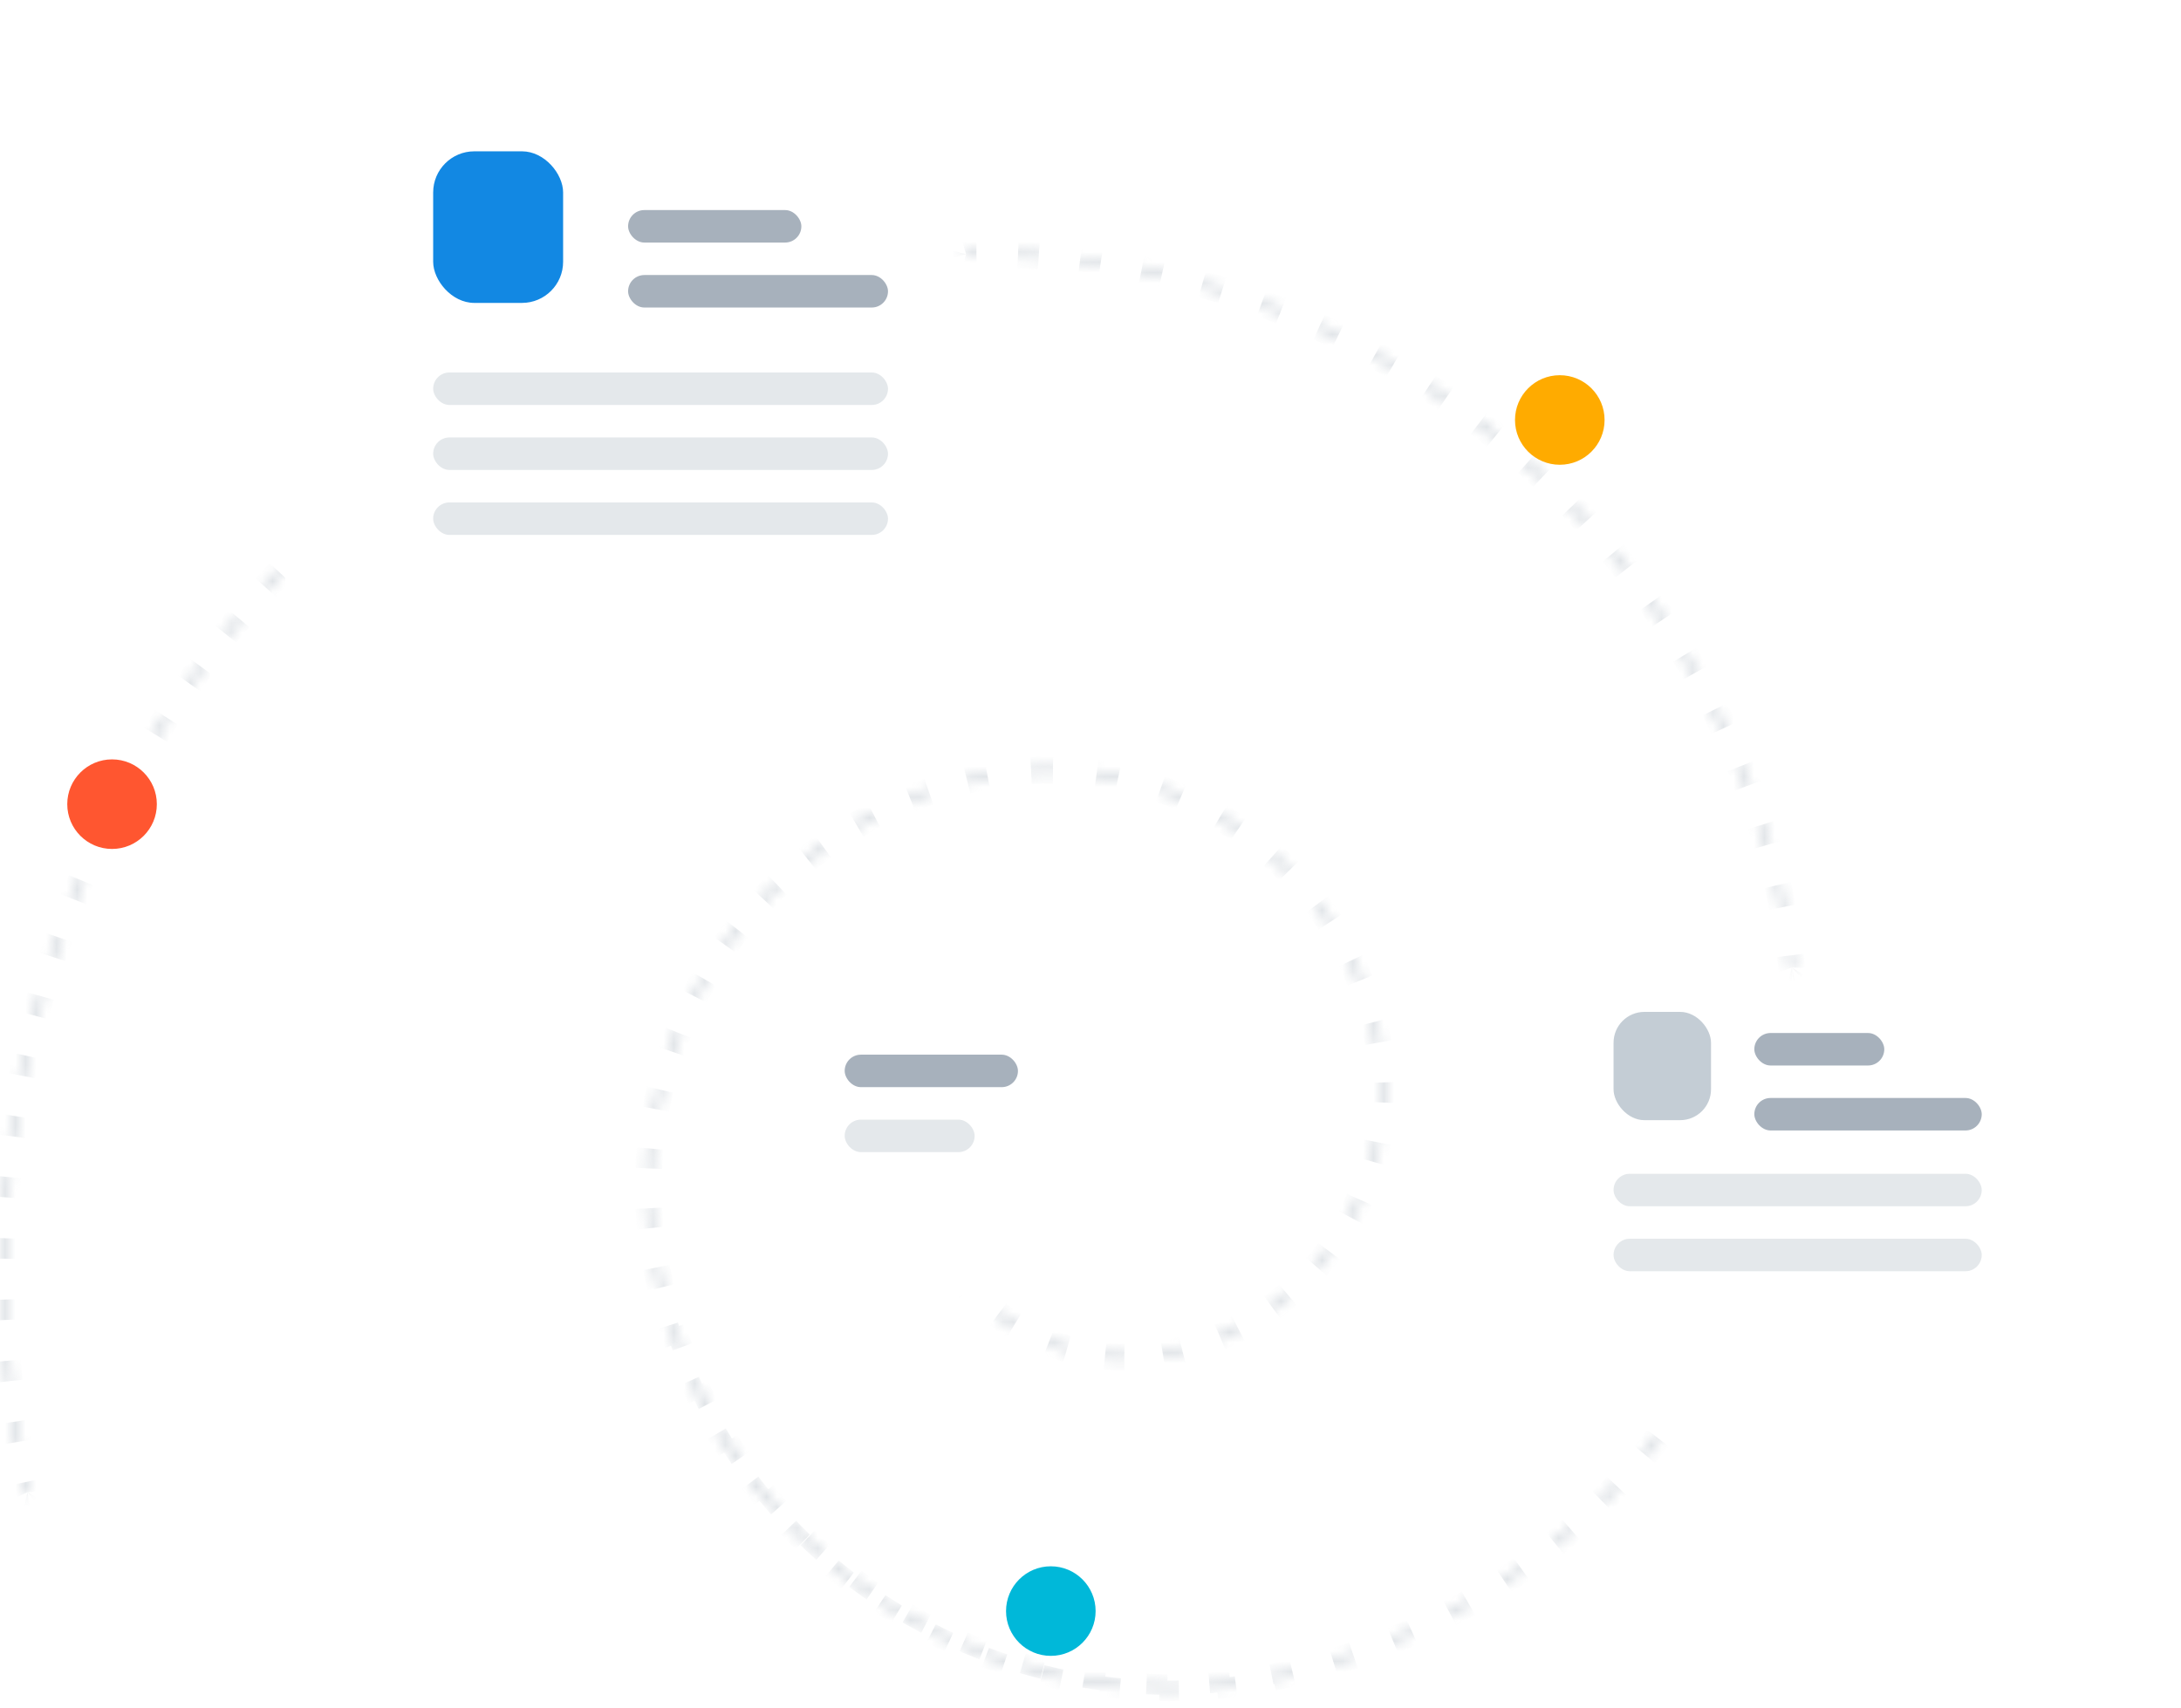 <svg width="212" height="166" viewBox="0 0 212 166" fill="none" xmlns="http://www.w3.org/2000/svg">
<g opacity="0.4">
<mask id="path-1-inside-1_1262_224180" fill="white">
<path d="M113.665 164.375C90.186 164.375 68.969 148.087 63.694 124.235C58.811 102.155 72.802 80.219 94.882 75.335C103.394 73.453 112.306 75.029 119.656 79.717C127.007 84.405 132.194 91.821 134.076 100.333C137.202 114.544 128.235 128.604 114.031 131.763C104.323 133.87 94.451 128.974 90.254 119.97C90.207 119.869 90.217 119.751 90.281 119.66C90.346 119.569 90.454 119.519 90.565 119.529C90.676 119.54 90.772 119.609 90.819 119.71C94.892 128.449 104.474 133.201 113.896 131.155C127.765 128.072 136.521 114.343 133.469 100.467C129.623 83.077 112.407 72.097 95.016 75.943C73.252 80.782 59.511 102.326 64.301 124.101C70.322 151.325 97.367 168.575 124.592 162.554C142.798 158.54 158.303 146.692 166.959 130.18C167.011 130.081 167.111 130.018 167.222 130.013C167.333 130.009 167.439 130.064 167.498 130.158C167.557 130.252 167.562 130.371 167.51 130.469C158.769 147.144 143.111 159.108 124.726 163.161C121.094 163.967 117.385 164.374 113.665 164.375Z"/>
<path d="M174.172 94.37C174.013 94.37 173.88 94.25 173.863 94.092C173.61 91.741 173.228 89.406 172.717 87.098C164.596 50.374 131.452 24.249 93.908 25.013C93.736 25.016 93.594 24.88 93.591 24.708C93.587 24.536 93.724 24.394 93.895 24.391C131.89 23.685 165.116 49.86 173.325 86.964C173.84 89.295 174.226 91.652 174.482 94.026C174.491 94.108 174.466 94.19 174.415 94.254C174.363 94.318 174.288 94.359 174.206 94.368C174.195 94.37 174.183 94.37 174.172 94.37Z"/>
<path d="M2.671 145.369C2.526 145.369 2.4 145.267 2.368 145.125C-5.607 109.186 6.893 71.779 34.872 47.854C34.956 47.781 35.073 47.758 35.178 47.795C35.283 47.832 35.361 47.923 35.381 48.032C35.402 48.142 35.362 48.254 35.276 48.326C7.472 72.102 -4.95 109.276 2.975 144.991C2.996 145.083 2.973 145.179 2.914 145.253C2.855 145.326 2.766 145.369 2.671 145.369Z"/>
</mask>
<path d="M113.665 164.375V164.875H113.665L113.665 164.375ZM63.694 124.235L64.182 124.127L63.694 124.235ZM94.882 75.335L94.99 75.824L94.882 75.335ZM119.656 79.717L119.387 80.138L119.656 79.717ZM134.076 100.333L134.564 100.226L134.564 100.225L134.076 100.333ZM114.031 131.763L114.137 132.251L114.139 132.251L114.031 131.763ZM90.254 119.97L89.8 120.181L89.8 120.182L90.254 119.97ZM90.281 119.66L90.69 119.948L90.281 119.66ZM90.565 119.529L90.518 120.027L90.565 119.529ZM90.819 119.71L90.363 119.917L90.365 119.922L90.819 119.71ZM113.896 131.155L114.002 131.644L114.005 131.643L113.896 131.155ZM133.469 100.467L133.957 100.36L133.957 100.359L133.469 100.467ZM95.016 75.943L94.908 75.454L94.908 75.455L95.016 75.943ZM64.301 124.101L63.813 124.209L63.813 124.209L64.301 124.101ZM124.592 162.554L124.484 162.066L124.484 162.066L124.592 162.554ZM166.959 130.18L167.402 130.412L167.402 130.412L166.959 130.18ZM167.222 130.013L167.242 130.513L167.222 130.013ZM167.498 130.158L167.075 130.425L167.498 130.158ZM167.51 130.469L167.068 130.236L167.067 130.237L167.51 130.469ZM124.726 163.161L124.618 162.673L124.618 162.673L124.726 163.161ZM173.863 94.092L174.36 94.038L174.36 94.038L173.863 94.092ZM172.717 87.098L173.206 86.99V86.99L172.717 87.098ZM93.908 25.013L93.918 25.512L93.918 25.512L93.908 25.013ZM93.591 24.708L93.091 24.718L93.091 24.718L93.591 24.708ZM93.895 24.391L93.886 23.891L93.885 23.891L93.895 24.391ZM173.325 86.964L173.813 86.856L173.813 86.856L173.325 86.964ZM174.482 94.026L174.979 93.972L174.979 93.972L174.482 94.026ZM174.415 94.254L174.804 94.568L174.415 94.254ZM174.206 94.368L174.153 93.871L174.139 93.872L174.125 93.874L174.206 94.368ZM2.368 145.125L2.856 145.017L2.856 145.017L2.368 145.125ZM34.872 47.854L35.197 48.234L35.199 48.232L34.872 47.854ZM35.178 47.795L35.013 48.267L35.178 47.795ZM35.381 48.032L34.89 48.123V48.123L35.381 48.032ZM35.276 48.326L34.953 47.945L34.952 47.946L35.276 48.326ZM2.975 144.991L2.487 145.099L2.487 145.099L2.975 144.991ZM2.914 145.253L3.304 145.566H3.304L2.914 145.253ZM113.665 163.875C113.346 163.875 113.028 163.872 112.711 163.866L112.692 164.866C113.016 164.872 113.34 164.875 113.665 164.875V163.875ZM108.91 163.649C108.277 163.589 107.646 163.517 107.018 163.433L106.886 164.424C107.526 164.51 108.169 164.583 108.815 164.645L108.91 163.649ZM103.265 162.787C102.643 162.655 102.024 162.512 101.409 162.358L101.166 163.328C101.793 163.485 102.424 163.631 103.058 163.765L103.265 162.787ZM97.753 161.292C97.15 161.091 96.551 160.88 95.957 160.657L95.606 161.593C96.212 161.82 96.822 162.036 97.437 162.241L97.753 161.292ZM92.444 159.187C91.867 158.921 91.296 158.643 90.731 158.355L90.277 159.246C90.854 159.54 91.436 159.823 92.024 160.095L92.444 159.187ZM87.403 156.502C86.86 156.173 86.323 155.833 85.793 155.484L85.243 156.319C85.784 156.675 86.331 157.021 86.884 157.357L87.403 156.502ZM82.693 153.272C82.19 152.884 81.695 152.487 81.207 152.08L80.567 152.849C81.065 153.263 81.57 153.668 82.082 154.063L82.693 153.272ZM78.373 149.536C77.917 149.094 77.469 148.644 77.03 148.186L76.308 148.878C76.756 149.345 77.213 149.804 77.678 150.254L78.373 149.536ZM74.499 145.339C74.096 144.849 73.702 144.352 73.317 143.846L72.521 144.452C72.914 144.968 73.317 145.475 73.728 145.975L74.499 145.339ZM71.124 140.733C70.779 140.201 70.444 139.662 70.118 139.116L69.259 139.629C69.592 140.186 69.934 140.735 70.285 141.277L71.124 140.733ZM68.293 135.774C68.011 135.208 67.738 134.634 67.477 134.054L66.565 134.465C66.832 135.057 67.11 135.642 67.398 136.22L68.293 135.774ZM66.041 130.525C65.825 129.93 65.62 129.33 65.425 128.724L64.473 129.029C64.672 129.648 64.881 130.26 65.102 130.866L66.041 130.525ZM64.397 125.058C64.323 124.749 64.251 124.439 64.182 124.127L63.206 124.343C63.276 124.661 63.349 124.977 63.425 125.292L64.397 125.058ZM64.182 124.127C64.112 123.812 64.046 123.496 63.984 123.181L63.003 123.374C63.067 123.697 63.134 124.02 63.206 124.343L64.182 124.127ZM63.42 119.368C63.356 118.726 63.308 118.085 63.275 117.446L62.276 117.498C62.31 118.153 62.36 118.809 62.425 119.467L63.42 119.368ZM63.261 113.592C63.29 112.948 63.334 112.307 63.393 111.669L62.397 111.577C62.336 112.231 62.291 112.888 62.262 113.548L63.261 113.592ZM63.932 107.853C64.052 107.221 64.188 106.592 64.338 105.968L63.366 105.735C63.212 106.374 63.073 107.018 62.95 107.666L63.932 107.853ZM65.417 102.268C65.626 101.66 65.85 101.057 66.087 100.46L65.158 100.09C64.915 100.702 64.686 101.319 64.471 101.943L65.417 102.268ZM67.681 96.95C67.974 96.377 68.28 95.812 68.6 95.255L67.732 94.758C67.405 95.329 67.091 95.908 66.791 96.494L67.681 96.95ZM70.673 92.004C71.044 91.48 71.427 90.963 71.822 90.456L71.034 89.841C70.629 90.361 70.236 90.89 69.856 91.428L70.673 92.004ZM74.333 87.531C74.774 87.064 75.226 86.607 75.69 86.161L74.996 85.441C74.521 85.898 74.058 86.366 73.606 86.845L74.333 87.531ZM78.59 83.622C79.093 83.223 79.605 82.835 80.128 82.459L79.544 81.648C79.008 82.033 78.483 82.43 77.968 82.839L78.59 83.622ZM83.361 80.361C83.914 80.039 84.477 79.728 85.049 79.431L84.587 78.544C84.001 78.849 83.425 79.167 82.857 79.497L83.361 80.361ZM88.549 77.819C89.143 77.579 89.744 77.353 90.353 77.14L90.023 76.196C89.399 76.414 88.783 76.646 88.175 76.891L88.549 77.819ZM94.048 76.043C94.36 75.967 94.674 75.893 94.99 75.824L94.774 74.847C94.451 74.919 94.129 74.994 93.809 75.072L94.048 76.043ZM94.99 75.824C95.335 75.747 95.681 75.677 96.028 75.612L95.844 74.629C95.487 74.696 95.13 74.768 94.774 74.847L94.99 75.824ZM100.232 75.107C100.939 75.069 101.645 75.054 102.35 75.062L102.361 74.062C101.634 74.054 100.906 74.069 100.178 74.108L100.232 75.107ZM106.572 75.387C107.271 75.487 107.967 75.61 108.658 75.756L108.864 74.778C108.152 74.627 107.434 74.501 106.714 74.397L106.572 75.387ZM112.735 76.898C113.4 77.133 114.059 77.389 114.709 77.667L115.102 76.748C114.432 76.461 113.753 76.197 113.067 75.955L112.735 76.898ZM118.485 79.583C118.788 79.763 119.089 79.948 119.387 80.138L119.925 79.295C119.618 79.099 119.307 78.909 118.995 78.723L118.485 79.583ZM119.387 80.138C119.686 80.329 119.98 80.523 120.271 80.723L120.836 79.898C120.536 79.692 120.233 79.491 119.925 79.295L119.387 80.138ZM123.601 83.338C124.127 83.811 124.637 84.3 125.13 84.804L125.845 84.105C125.337 83.585 124.812 83.081 124.269 82.594L123.601 83.338ZM127.886 88.019C128.309 88.585 128.714 89.164 129.1 89.755L129.937 89.209C129.54 88.599 129.122 88.002 128.686 87.42L127.886 88.019ZM131.175 93.446C131.48 94.082 131.764 94.729 132.027 95.386L132.955 95.013C132.684 94.337 132.391 93.67 132.077 93.014L131.175 93.446ZM133.342 99.41C133.43 99.752 133.511 100.096 133.588 100.441L134.564 100.225C134.486 99.869 134.401 99.515 134.311 99.163L133.342 99.41ZM133.588 100.441C133.657 100.757 133.721 101.074 133.778 101.39L134.762 101.212C134.703 100.883 134.637 100.554 134.564 100.226L133.588 100.441ZM134.186 105.233C134.205 105.881 134.201 106.525 134.173 107.166L135.172 107.21C135.201 106.545 135.206 105.875 135.185 105.202L134.186 105.233ZM133.712 111.002C133.587 111.636 133.438 112.264 133.266 112.883L134.23 113.15C134.408 112.506 134.563 111.854 134.693 111.196L133.712 111.002ZM131.961 116.52C131.699 117.11 131.414 117.689 131.109 118.256L131.99 118.73C132.307 118.141 132.602 117.539 132.875 116.927L131.961 116.52ZM129.031 121.515C128.645 122.031 128.24 122.532 127.816 123.019L128.571 123.676C129.011 123.17 129.431 122.649 129.832 122.113L129.031 121.515ZM125.069 125.736C124.579 126.153 124.073 126.552 123.551 126.933L124.14 127.741C124.682 127.346 125.208 126.931 125.717 126.498L125.069 125.736ZM120.267 128.969C119.698 129.265 119.115 129.541 118.52 129.796L118.913 130.715C119.532 130.45 120.137 130.163 120.728 129.856L120.267 128.969ZM114.864 131.047C114.553 131.128 114.239 131.204 113.922 131.275L114.139 132.251C114.468 132.178 114.793 132.099 115.116 132.015L114.864 131.047ZM113.925 131.274C113.619 131.34 113.314 131.399 113.008 131.452L113.177 132.437C113.497 132.383 113.817 132.321 114.137 132.251L113.925 131.274ZM109.293 131.747C108.668 131.741 108.047 131.706 107.431 131.643L107.33 132.638C107.976 132.704 108.627 132.74 109.282 132.747L109.293 131.747ZM103.772 130.935C103.173 130.763 102.584 130.563 102.005 130.338L101.642 131.27C102.249 131.506 102.867 131.715 103.494 131.896L103.772 130.935ZM98.665 128.682C98.136 128.357 97.62 128.009 97.121 127.637L96.523 128.439C97.047 128.829 97.588 129.194 98.143 129.535L98.665 128.682ZM94.343 125.152C93.92 124.699 93.516 124.226 93.133 123.733L92.343 124.346C92.745 124.864 93.169 125.36 93.612 125.835L94.343 125.152ZM91.12 120.596C90.977 120.321 90.839 120.042 90.707 119.759L89.8 120.182C89.939 120.478 90.083 120.77 90.233 121.058L91.12 120.596ZM90.707 119.759C90.711 119.769 90.715 119.779 90.718 119.79L89.752 120.048C89.764 120.094 89.78 120.138 89.8 120.181L90.707 119.759ZM90.707 119.919C90.702 119.929 90.696 119.939 90.69 119.948L89.873 119.371C89.845 119.41 89.821 119.451 89.802 119.494L90.707 119.919ZM90.69 119.948C90.683 119.957 90.676 119.965 90.669 119.973L89.964 119.263C89.931 119.296 89.9 119.332 89.873 119.371L90.69 119.948ZM90.551 120.027C90.54 120.028 90.529 120.028 90.518 120.027L90.612 119.032C90.564 119.027 90.517 119.027 90.47 119.031L90.551 120.027ZM90.518 120.027C90.507 120.026 90.496 120.024 90.485 120.021L90.751 119.057C90.706 119.045 90.659 119.036 90.612 119.032L90.518 120.027ZM90.379 119.946C90.373 119.937 90.368 119.927 90.363 119.917L91.274 119.504C91.254 119.46 91.231 119.419 91.204 119.38L90.379 119.946ZM90.365 119.922C90.5 120.21 90.64 120.494 90.786 120.773L91.672 120.311C91.533 120.044 91.4 119.774 91.272 119.499L90.365 119.922ZM92.835 123.967C93.225 124.469 93.637 124.951 94.067 125.412L94.798 124.73C94.388 124.291 93.997 123.832 93.625 123.353L92.835 123.967ZM96.895 127.942C97.404 128.32 97.929 128.675 98.468 129.006L98.991 128.154C98.477 127.839 97.977 127.5 97.492 127.14L96.895 127.942ZM101.867 130.692C102.456 130.921 103.057 131.124 103.666 131.3L103.943 130.339C103.363 130.171 102.791 129.978 102.229 129.76L101.867 130.692ZM107.391 132.02C108.019 132.084 108.651 132.119 109.287 132.126L109.298 131.126C108.692 131.12 108.089 131.086 107.492 131.025L107.391 132.02ZM113.07 131.825C113.381 131.772 113.692 131.711 114.002 131.644L113.79 130.667C113.494 130.731 113.198 130.788 112.902 130.839L113.07 131.825ZM114.005 131.643C114.326 131.572 114.644 131.495 114.96 131.413L114.707 130.445C114.403 130.524 114.097 130.599 113.788 130.667L114.005 131.643ZM118.668 130.143C119.273 129.884 119.864 129.604 120.441 129.304L119.98 128.417C119.425 128.706 118.856 128.975 118.275 129.224L118.668 130.143ZM123.774 127.238C124.304 126.852 124.818 126.447 125.315 126.024L124.667 125.262C124.189 125.669 123.695 126.059 123.185 126.43L123.774 127.238ZM128.102 123.267C128.532 122.773 128.943 122.264 129.334 121.741L128.533 121.142C128.157 121.646 127.761 122.135 127.348 122.61L128.102 123.267ZM131.442 118.436C131.752 117.86 132.04 117.273 132.307 116.675L131.393 116.268C131.137 116.843 130.859 117.408 130.562 117.962L131.442 118.436ZM133.631 112.985C133.805 112.356 133.956 111.719 134.083 111.076L133.101 110.882C132.979 111.501 132.834 112.113 132.667 112.718L133.631 112.985ZM134.55 107.183C134.579 106.533 134.584 105.879 134.563 105.221L133.564 105.252C133.583 105.884 133.579 106.513 133.551 107.138L134.55 107.183ZM134.151 101.323C134.092 101.002 134.028 100.681 133.957 100.36L132.98 100.575C133.049 100.884 133.111 101.193 133.167 101.502L134.151 101.323ZM133.957 100.359C133.879 100.009 133.797 99.66 133.708 99.315L132.739 99.562C132.825 99.897 132.905 100.235 132.981 100.575L133.957 100.359ZM132.382 95.242C132.116 94.575 131.829 93.921 131.522 93.279L130.62 93.71C130.917 94.332 131.195 94.967 131.454 95.613L132.382 95.242ZM129.423 89.544C129.032 88.943 128.622 88.358 128.194 87.787L127.394 88.388C127.809 88.94 128.206 89.508 128.586 90.09L129.423 89.544ZM125.404 84.537C124.903 84.026 124.386 83.531 123.855 83.055L123.187 83.8C123.703 84.262 124.204 84.741 124.689 85.237L125.404 84.537ZM120.485 80.411C119.895 80.007 119.292 79.623 118.678 79.258L118.168 80.118C118.764 80.472 119.348 80.844 119.92 81.236L120.485 80.411ZM114.859 77.318C114.203 77.037 113.537 76.776 112.862 76.538L112.529 77.481C113.183 77.712 113.829 77.964 114.465 78.237L114.859 77.318ZM108.738 75.379C108.041 75.231 107.337 75.106 106.627 75.004L106.485 75.994C107.173 76.093 107.855 76.214 108.531 76.357L108.738 75.379ZM102.356 74.677C101.644 74.669 100.93 74.685 100.212 74.725L100.267 75.723C100.963 75.685 101.656 75.669 102.345 75.677L102.356 74.677ZM95.96 75.24C95.61 75.305 95.259 75.377 94.908 75.454L95.124 76.431C95.464 76.356 95.805 76.286 96.145 76.222L95.96 75.24ZM94.908 75.455C94.589 75.525 94.273 75.6 93.958 75.677L94.198 76.648C94.505 76.572 94.814 76.5 95.125 76.431L94.908 75.455ZM90.23 76.787C89.615 77.002 89.008 77.23 88.409 77.472L88.784 78.4C89.368 78.163 89.96 77.94 90.56 77.731L90.23 76.787ZM84.876 79.1C84.299 79.4 83.731 79.714 83.172 80.039L83.675 80.903C84.221 80.586 84.775 80.28 85.338 79.987L84.876 79.1ZM79.908 82.156C79.38 82.536 78.863 82.927 78.356 83.329L78.978 84.113C79.472 83.72 79.977 83.338 80.492 82.968L79.908 82.156ZM75.428 85.891C74.96 86.341 74.503 86.802 74.058 87.273L74.785 87.96C75.219 87.5 75.665 87.051 76.121 86.612L75.428 85.891ZM71.524 90.225C71.125 90.736 70.738 91.257 70.364 91.787L71.181 92.364C71.546 91.847 71.923 91.339 72.312 90.839L71.524 90.225ZM68.272 95.067C67.949 95.629 67.64 96.199 67.344 96.777L68.235 97.233C68.523 96.669 68.825 96.113 69.139 95.564L68.272 95.067ZM65.737 100.32C65.498 100.922 65.272 101.53 65.061 102.144L66.007 102.469C66.213 101.87 66.433 101.277 66.666 100.689L65.737 100.32ZM63.974 105.88C63.822 106.509 63.686 107.143 63.564 107.782L64.547 107.969C64.665 107.346 64.798 106.727 64.946 106.113L63.974 105.88ZM63.021 111.634C62.961 112.278 62.917 112.925 62.888 113.575L63.887 113.62C63.915 112.986 63.959 112.354 64.017 111.726L63.021 111.634ZM62.902 117.465C62.935 118.111 62.984 118.757 63.048 119.405L64.043 119.307C63.98 118.674 63.933 118.043 63.901 117.414L62.902 117.465ZM63.614 123.253C63.676 123.572 63.743 123.89 63.813 124.209L64.789 123.994C64.721 123.683 64.656 123.372 64.596 123.061L63.614 123.253ZM63.813 124.209C63.887 124.546 63.965 124.881 64.046 125.214L65.017 124.979C64.938 124.652 64.862 124.323 64.789 123.993L63.813 124.209ZM65.171 129.165C65.386 129.82 65.614 130.467 65.853 131.107L66.79 130.757C66.555 130.129 66.332 129.495 66.121 128.853L65.171 129.165ZM67.449 134.897C67.741 135.519 68.045 136.134 68.36 136.74L69.247 136.278C68.938 135.684 68.64 135.082 68.354 134.472L67.449 134.897ZM70.404 140.308C70.77 140.889 71.146 141.463 71.534 142.027L72.358 141.461C71.978 140.908 71.609 140.346 71.251 139.776L70.404 140.308ZM73.996 145.32C74.428 145.853 74.871 146.376 75.324 146.889L76.074 146.228C75.63 145.724 75.196 145.211 74.772 144.689L73.996 145.32ZM78.166 149.861C78.659 150.337 79.162 150.804 79.674 151.259L80.339 150.512C79.837 150.066 79.344 149.609 78.86 149.142L78.166 149.861ZM82.851 153.868C83.398 154.282 83.953 154.685 84.515 155.076L85.086 154.255C84.534 153.871 83.99 153.476 83.454 153.071L82.851 153.868ZM87.982 157.287C88.574 157.632 89.173 157.965 89.778 158.287L90.247 157.403C89.653 157.088 89.066 156.761 88.485 156.423L87.982 157.287ZM93.484 160.067C94.113 160.339 94.748 160.598 95.388 160.845L95.747 159.912C95.12 159.67 94.497 159.416 93.881 159.149L93.484 160.067ZM99.281 162.168C99.937 162.362 100.598 162.544 101.264 162.711L101.508 161.742C100.856 161.577 100.208 161.4 99.564 161.209L99.281 162.168ZM105.288 163.555C105.963 163.668 106.641 163.768 107.323 163.854L107.448 162.862C106.78 162.778 106.115 162.68 105.453 162.569L105.288 163.555ZM111.42 164.203C112.103 164.233 112.788 164.25 113.475 164.253L113.479 163.253C112.805 163.25 112.134 163.234 111.464 163.204L111.42 164.203ZM117.584 164.101C118.266 164.048 118.949 163.982 119.633 163.901L119.515 162.908C118.845 162.987 118.175 163.052 117.507 163.104L117.584 164.101ZM123.69 163.255C124.027 163.188 124.363 163.117 124.7 163.042L124.484 162.066C124.154 162.139 123.824 162.208 123.494 162.275L123.69 163.255ZM124.699 163.042C125.034 162.969 125.368 162.892 125.702 162.813L125.471 161.84C125.143 161.918 124.814 161.993 124.484 162.066L124.699 163.042ZM129.666 161.736C130.322 161.535 130.973 161.323 131.621 161.102L131.297 160.156C130.66 160.374 130.018 160.582 129.373 160.78L129.666 161.736ZM135.463 159.646C136.096 159.382 136.724 159.109 137.347 158.826L136.933 157.916C136.32 158.194 135.702 158.463 135.079 158.723L135.463 159.646ZM141.031 157.006C141.635 156.682 142.234 156.35 142.827 156.007L142.327 155.141C141.743 155.478 141.154 155.806 140.559 156.124L141.031 157.006ZM146.317 153.84C146.887 153.46 147.451 153.07 148.008 152.672L147.427 151.859C146.878 152.25 146.323 152.633 145.762 153.007L146.317 153.84ZM151.273 150.178C151.803 149.745 152.327 149.303 152.843 148.853L152.186 148.099C151.678 148.542 151.162 148.977 150.64 149.403L151.273 150.178ZM155.852 146.054C156.338 145.572 156.816 145.082 157.287 144.584L156.56 143.897C156.097 144.387 155.626 144.87 155.147 145.344L155.852 146.054ZM160.011 141.508C160.448 140.981 160.877 140.447 161.297 139.906L160.507 139.292C160.093 139.825 159.671 140.351 159.241 140.869L160.011 141.508ZM163.711 136.58C164.095 136.014 164.47 135.441 164.836 134.861L163.991 134.327C163.63 134.898 163.261 135.462 162.883 136.019L163.711 136.58ZM166.917 131.319C167.081 131.018 167.243 130.716 167.402 130.412L166.516 129.948C166.36 130.247 166.201 130.544 166.039 130.84L166.917 131.319ZM167.402 130.412C167.397 130.421 167.391 130.431 167.385 130.439L166.592 129.829C166.564 129.866 166.538 129.906 166.516 129.949L167.402 130.412ZM167.275 130.509C167.264 130.511 167.254 130.512 167.242 130.513L167.202 129.514C167.154 129.516 167.107 129.522 167.062 129.532L167.275 130.509ZM167.242 130.513C167.231 130.513 167.22 130.513 167.21 130.511L167.343 129.52C167.297 129.514 167.25 129.512 167.202 129.514L167.242 130.513ZM167.095 130.451C167.088 130.443 167.081 130.434 167.075 130.425L167.921 129.892C167.896 129.851 167.867 129.814 167.835 129.779L167.095 130.451ZM167.075 130.425C167.069 130.415 167.064 130.406 167.06 130.395L167.986 130.017C167.968 129.974 167.946 129.932 167.921 129.892L167.075 130.425ZM167.055 130.266C167.058 130.256 167.063 130.245 167.068 130.236L167.952 130.703C167.974 130.661 167.992 130.617 168.007 130.573L167.055 130.266ZM167.067 130.237C166.909 130.539 166.748 130.84 166.585 131.139L167.463 131.617C167.629 131.313 167.792 131.008 167.953 130.702L167.067 130.237ZM164.516 134.66C164.152 135.236 163.779 135.806 163.398 136.369L164.226 136.93C164.613 136.358 164.992 135.779 165.362 135.194L164.516 134.66ZM160.998 139.674C160.58 140.212 160.154 140.743 159.72 141.267L160.489 141.905C160.931 141.374 161.363 140.834 161.788 140.287L160.998 139.674ZM157.012 144.324C156.544 144.82 156.068 145.307 155.585 145.786L156.29 146.496C156.78 146.009 157.264 145.514 157.739 145.011L157.012 144.324ZM152.595 148.568C152.081 149.015 151.561 149.455 151.034 149.885L151.666 150.66C152.202 150.222 152.73 149.776 153.252 149.322L152.595 148.568ZM147.788 152.365C147.234 152.761 146.674 153.147 146.107 153.525L146.662 154.357C147.238 153.973 147.807 153.581 148.369 153.179L147.788 152.365ZM142.638 155.68C142.048 156.02 141.453 156.351 140.852 156.672L141.324 157.554C141.934 157.228 142.539 156.892 143.138 156.546L142.638 155.68ZM137.191 158.482C136.572 158.763 135.947 159.035 135.318 159.297L135.702 160.22C136.342 159.954 136.976 159.678 137.605 159.392L137.191 158.482ZM131.498 160.744C130.855 160.964 130.208 161.174 129.556 161.374L129.849 162.33C130.511 162.127 131.169 161.914 131.822 161.69L131.498 160.744ZM125.615 162.445C125.283 162.524 124.951 162.6 124.618 162.673L124.834 163.65C125.172 163.575 125.509 163.498 125.846 163.418L125.615 162.445ZM124.618 162.673C124.318 162.74 124.018 162.803 123.718 162.864L123.917 163.844C124.223 163.782 124.529 163.717 124.834 163.65L124.618 162.673ZM120.088 163.464C119.479 163.542 118.869 163.609 118.259 163.665L118.349 164.66C118.972 164.604 119.594 164.535 120.215 164.456L120.088 163.464ZM114.585 163.866C114.278 163.872 113.971 163.875 113.665 163.875L113.665 164.875C113.978 164.875 114.29 164.872 114.603 164.866L114.585 163.866ZM174.172 93.87C174.187 93.87 174.203 93.872 174.218 93.875L173.976 94.846C174.039 94.862 174.105 94.87 174.172 94.87V93.87ZM174.35 93.994C174.355 94.008 174.359 94.023 174.36 94.038L173.366 94.145C173.373 94.212 173.388 94.276 173.411 94.337L174.35 93.994ZM174.36 94.038C174.318 93.644 174.272 93.249 174.222 92.855L173.23 92.981C173.279 93.368 173.324 93.757 173.366 94.145L174.36 94.038ZM173.452 88.155C173.373 87.766 173.291 87.378 173.206 86.99L172.229 87.206C172.314 87.588 172.394 87.97 172.472 88.353L173.452 88.155ZM173.206 86.99C173.132 86.659 173.057 86.329 172.98 86L172.006 86.229C172.083 86.553 172.157 86.879 172.229 87.206L173.206 86.99ZM171.956 82.084C171.768 81.435 171.573 80.79 171.37 80.149L170.417 80.451C170.617 81.084 170.81 81.721 170.995 82.361L171.956 82.084ZM170.049 76.32C169.812 75.687 169.568 75.058 169.316 74.433L168.389 74.807C168.637 75.424 168.879 76.045 169.113 76.671L170.049 76.32ZM167.707 70.72C167.422 70.106 167.13 69.497 166.831 68.893L165.935 69.337C166.23 69.934 166.519 70.535 166.8 71.141L167.707 70.72ZM164.941 65.313C164.611 64.724 164.273 64.14 163.929 63.56L163.069 64.072C163.41 64.644 163.743 65.221 164.069 65.802L164.941 65.313ZM161.771 60.135C161.397 59.573 161.016 59.016 160.628 58.465L159.81 59.04C160.193 59.585 160.569 60.134 160.939 60.689L161.771 60.135ZM158.216 55.214C157.801 54.682 157.378 54.156 156.95 53.635L156.178 54.271C156.601 54.785 157.018 55.304 157.429 55.829L158.216 55.214ZM154.298 50.576C153.843 50.077 153.382 49.584 152.915 49.098L152.194 49.79C152.655 50.271 153.11 50.757 153.559 51.25L154.298 50.576ZM150.041 46.248C149.549 45.785 149.052 45.329 148.55 44.878L147.883 45.623C148.379 46.068 148.87 46.519 149.355 46.976L150.041 46.248ZM145.468 42.254C144.944 41.83 144.414 41.412 143.879 41.001L143.27 41.794C143.798 42.2 144.321 42.612 144.839 43.031L145.468 42.254ZM140.608 38.616C140.053 38.233 139.493 37.856 138.928 37.486L138.381 38.323C138.938 38.688 139.491 39.06 140.039 39.439L140.608 38.616ZM135.486 35.356C134.904 35.015 134.317 34.682 133.726 34.356L133.243 35.232C133.827 35.554 134.407 35.883 134.982 36.219L135.486 35.356ZM130.133 32.492C129.526 32.197 128.916 31.909 128.302 31.629L127.887 32.539C128.493 32.816 129.096 33.1 129.695 33.391L130.133 32.492ZM124.576 30.044C123.95 29.796 123.319 29.555 122.686 29.323L122.341 30.262C122.967 30.491 123.59 30.729 124.208 30.974L124.576 30.044ZM118.85 28.027C118.206 27.828 117.559 27.636 116.909 27.453L116.638 28.415C117.28 28.596 117.919 28.785 118.554 28.982L118.85 28.027ZM112.986 26.455C112.328 26.305 111.668 26.164 111.005 26.032L110.809 27.012C111.463 27.143 112.115 27.283 112.764 27.43L112.986 26.455ZM107.017 25.339C106.351 25.24 105.682 25.151 105.011 25.069L104.89 26.062C105.553 26.142 106.213 26.231 106.872 26.328L107.017 25.339ZM100.979 24.685C100.308 24.639 99.635 24.601 98.961 24.571L98.917 25.57C99.583 25.6 100.247 25.637 100.91 25.683L100.979 24.685ZM94.913 24.498C94.575 24.501 94.236 24.506 93.898 24.513L93.918 25.512C94.252 25.506 94.587 25.501 94.92 25.498L94.913 24.498ZM93.898 24.513C93.914 24.512 93.93 24.514 93.947 24.518L93.708 25.489C93.775 25.506 93.846 25.514 93.918 25.512L93.898 24.513ZM94.083 24.649C94.088 24.665 94.09 24.681 94.091 24.698L93.091 24.718C93.092 24.79 93.103 24.86 93.123 24.927L94.083 24.649ZM94.091 24.698C94.091 24.714 94.089 24.73 94.085 24.747L93.114 24.508C93.097 24.575 93.089 24.646 93.091 24.718L94.091 24.698ZM93.954 24.883C93.938 24.888 93.922 24.89 93.906 24.89L93.885 23.891C93.814 23.892 93.743 23.903 93.676 23.922L93.954 24.883ZM93.905 24.89C94.242 24.884 94.579 24.88 94.915 24.878L94.909 23.878C94.569 23.88 94.228 23.884 93.886 23.891L93.905 24.89ZM98.945 24.956C99.616 24.985 100.286 25.024 100.954 25.07L101.023 24.073C100.347 24.026 99.669 23.987 98.989 23.956L98.945 24.956ZM104.967 25.453C105.635 25.534 106.301 25.623 106.965 25.721L107.11 24.732C106.438 24.633 105.764 24.542 105.087 24.46L104.967 25.453ZM110.934 26.409C111.594 26.54 112.252 26.68 112.906 26.828L113.127 25.853C112.464 25.703 111.798 25.561 111.13 25.428L110.934 26.409ZM116.812 27.817C117.46 27.999 118.104 28.189 118.745 28.387L119.04 27.431C118.391 27.231 117.738 27.039 117.082 26.855L116.812 27.817ZM122.565 29.672C123.196 29.902 123.824 30.14 124.448 30.386L124.814 29.456C124.183 29.207 123.547 28.966 122.908 28.732L122.565 29.672ZM128.158 31.959C128.77 32.237 129.378 32.523 129.982 32.816L130.419 31.916C129.807 31.62 129.192 31.33 128.572 31.049L128.158 31.959ZM133.562 34.667C134.151 34.991 134.735 35.322 135.315 35.66L135.819 34.796C135.232 34.454 134.64 34.118 134.043 33.791L133.562 34.667ZM138.744 37.778C139.306 38.145 139.864 38.52 140.417 38.901L140.985 38.078C140.425 37.692 139.86 37.312 139.291 36.94L138.744 37.778ZM143.675 41.273C144.208 41.682 144.735 42.097 145.258 42.52L145.886 41.742C145.358 41.315 144.823 40.894 144.284 40.48L143.675 41.273ZM148.326 45.132C148.827 45.58 149.321 46.035 149.81 46.496L150.496 45.768C150.001 45.301 149.5 44.841 148.994 44.387L148.326 45.132ZM152.672 49.333C153.136 49.818 153.595 50.309 154.048 50.806L154.787 50.132C154.329 49.629 153.864 49.132 153.394 48.641L152.672 49.333ZM156.685 53.852C157.111 54.371 157.531 54.895 157.945 55.425L158.733 54.809C158.315 54.273 157.889 53.742 157.458 53.217L156.685 53.852ZM160.343 58.664C160.728 59.213 161.107 59.768 161.479 60.327L162.312 59.774C161.935 59.207 161.552 58.646 161.162 58.09L160.343 58.664ZM163.622 63.74C163.964 64.317 164.3 64.899 164.628 65.486L165.501 64.998C165.168 64.403 164.829 63.814 164.482 63.23L163.622 63.74ZM166.504 69.052C166.801 69.654 167.091 70.26 167.374 70.871L168.282 70.451C167.995 69.832 167.702 69.218 167.401 68.609L166.504 69.052ZM168.972 74.569C169.222 75.192 169.464 75.818 169.7 76.449L170.637 76.099C170.399 75.461 170.153 74.826 169.899 74.196L168.972 74.569ZM171.011 80.261C171.213 80.899 171.407 81.541 171.593 82.187L172.554 81.91C172.365 81.256 172.169 80.606 171.965 79.959L171.011 80.261ZM172.612 86.086C172.689 86.414 172.763 86.742 172.836 87.072L173.813 86.856C173.739 86.522 173.663 86.19 173.585 85.858L172.612 86.086ZM172.836 87.072C172.922 87.457 173.003 87.843 173.081 88.23L174.062 88.032C173.982 87.639 173.899 87.247 173.813 86.856L172.836 87.072ZM173.847 92.903C173.897 93.295 173.942 93.687 173.985 94.079L174.979 93.972C174.936 93.573 174.889 93.175 174.839 92.778L173.847 92.903ZM173.985 94.079C173.984 94.071 173.983 94.062 173.984 94.054L174.983 94.078C174.984 94.043 174.983 94.008 174.979 93.972L173.985 94.079ZM174.011 93.96C174.016 93.953 174.02 93.947 174.025 93.94L174.804 94.568C174.826 94.54 174.847 94.511 174.865 94.481L174.011 93.96ZM174.025 93.94C174.031 93.934 174.036 93.927 174.042 93.922L174.732 94.646C174.757 94.622 174.782 94.596 174.804 94.568L174.025 93.94ZM174.128 93.875C174.136 93.873 174.144 93.872 174.153 93.871L174.259 94.865C174.294 94.861 174.329 94.855 174.363 94.847L174.128 93.875ZM174.125 93.874C174.132 93.873 174.138 93.873 174.144 93.872L174.257 94.865C174.266 94.864 174.276 94.863 174.286 94.861L174.125 93.874ZM174.176 93.87C174.175 93.87 174.174 93.87 174.172 93.87V94.87C174.174 94.87 174.177 94.87 174.18 94.87L174.176 93.87ZM2.671 144.869C2.686 144.869 2.7 144.87 2.714 144.874L2.49 145.848C2.549 145.862 2.61 145.869 2.671 145.869V144.869ZM2.843 144.977C2.849 144.99 2.853 145.003 2.856 145.017L1.88 145.233C1.893 145.293 1.913 145.351 1.939 145.405L2.843 144.977ZM2.856 145.017C2.784 144.693 2.714 144.369 2.646 144.045L1.667 144.252C1.737 144.579 1.807 144.906 1.88 145.233L2.856 145.017ZM1.902 140.145C1.791 139.492 1.687 138.839 1.589 138.186L0.6 138.334C0.699 138.994 0.804 139.653 0.916 140.313L1.902 140.145ZM1.081 134.248C1.009 133.59 0.944 132.931 0.886 132.273L-0.11 132.361C-0.051 133.026 0.014 133.691 0.086 134.357L1.081 134.248ZM0.615 128.313C0.583 127.651 0.558 126.99 0.539 126.329L-0.46 126.357C-0.442 127.025 -0.416 127.693 -0.384 128.361L0.615 128.313ZM0.507 122.359C0.515 121.697 0.53 121.035 0.551 120.375L-0.449 120.342C-0.47 121.01 -0.485 121.678 -0.493 122.347L0.507 122.359ZM0.758 116.41C0.805 115.75 0.86 115.091 0.921 114.432L-0.075 114.34C-0.137 115.005 -0.191 115.671 -0.24 116.338L0.758 116.41ZM1.366 110.487C1.453 109.831 1.547 109.176 1.647 108.523L0.659 108.371C0.557 109.031 0.462 109.693 0.374 110.355L1.366 110.487ZM2.328 104.611C2.455 103.962 2.588 103.314 2.727 102.667L1.75 102.456C1.609 103.109 1.474 103.764 1.347 104.42L2.328 104.611ZM3.642 98.804C3.807 98.163 3.979 97.524 4.157 96.887L3.194 96.618C3.014 97.261 2.84 97.907 2.673 98.554L3.642 98.804ZM5.301 93.085C5.505 92.456 5.715 91.828 5.93 91.203L4.985 90.876C4.767 91.508 4.555 92.142 4.35 92.778L5.301 93.085ZM7.301 87.477C7.542 86.861 7.789 86.247 8.042 85.635L7.118 85.253C6.862 85.871 6.613 86.491 6.37 87.113L7.301 87.477ZM9.634 81.999C9.911 81.398 10.194 80.8 10.484 80.205L9.584 79.767C9.292 80.369 9.006 80.973 8.726 81.579L9.634 81.999ZM12.291 76.67C12.604 76.087 12.922 75.507 13.247 74.931L12.375 74.44C12.047 75.023 11.726 75.609 11.41 76.197L12.291 76.67ZM15.263 71.511C15.61 70.948 15.963 70.388 16.322 69.832L15.482 69.29C15.119 69.852 14.763 70.417 14.412 70.986L15.263 71.511ZM18.54 66.54C18.92 65.999 19.306 65.462 19.698 64.928L18.892 64.336C18.496 64.875 18.106 65.418 17.722 65.965L18.54 66.54ZM22.11 61.775C22.522 61.258 22.94 60.744 23.364 60.235L22.595 59.596C22.167 60.11 21.745 60.629 21.328 61.151L22.11 61.775ZM25.961 57.233C26.403 56.742 26.851 56.255 27.304 55.772L26.575 55.087C26.117 55.575 25.665 56.068 25.218 56.564L25.961 57.233ZM30.078 52.93C30.548 52.467 31.024 52.008 31.505 51.553L30.818 50.827C30.332 51.286 29.852 51.75 29.376 52.218L30.078 52.93ZM34.444 48.884C34.694 48.666 34.944 48.45 35.197 48.234L34.547 47.474C34.292 47.692 34.039 47.911 33.787 48.13L34.444 48.884ZM35.199 48.232C35.191 48.239 35.182 48.245 35.173 48.251L34.659 47.393C34.618 47.417 34.58 47.445 34.544 47.476L35.199 48.232ZM35.045 48.276C35.034 48.274 35.023 48.271 35.013 48.267L35.343 47.323C35.298 47.308 35.252 47.296 35.206 47.288L35.045 48.276ZM35.013 48.267C35.003 48.264 34.993 48.259 34.983 48.254L35.473 47.382C35.432 47.359 35.388 47.339 35.343 47.323L35.013 48.267ZM34.898 48.155C34.895 48.145 34.892 48.134 34.89 48.123L35.873 47.941C35.864 47.894 35.852 47.849 35.835 47.805L34.898 48.155ZM34.89 48.123C34.888 48.112 34.887 48.101 34.886 48.09L35.886 48.083C35.886 48.035 35.882 47.988 35.873 47.941L34.89 48.123ZM34.93 47.968C34.937 47.96 34.945 47.952 34.953 47.945L35.6 48.708C35.636 48.677 35.669 48.643 35.699 48.607L34.93 47.968ZM34.952 47.946C34.699 48.163 34.447 48.38 34.196 48.599L34.854 49.352C35.102 49.136 35.351 48.92 35.601 48.706L34.952 47.946ZM31.246 51.278C30.763 51.735 30.286 52.195 29.813 52.66L30.515 53.373C30.982 52.913 31.455 52.457 31.933 52.005L31.246 51.278ZM27.029 55.512C26.574 55.997 26.124 56.486 25.68 56.98L26.423 57.649C26.863 57.161 27.308 56.677 27.758 56.197L27.029 55.512ZM23.073 59.992C22.648 60.504 22.229 61.02 21.815 61.539L22.597 62.162C23.006 61.648 23.422 61.138 23.843 60.632L23.073 59.992ZM19.394 64.704C19 65.24 18.613 65.779 18.231 66.322L19.049 66.897C19.427 66.36 19.811 65.826 20.2 65.295L19.394 64.704ZM16.005 69.627C15.644 70.186 15.29 70.747 14.942 71.312L15.793 71.837C16.138 71.278 16.488 70.722 16.845 70.169L16.005 69.627ZM12.918 74.745C12.592 75.324 12.272 75.906 11.958 76.491L12.839 76.964C13.15 76.385 13.466 75.809 13.789 75.236L12.918 74.745ZM10.144 80.039C9.853 80.637 9.569 81.237 9.291 81.84L10.198 82.259C10.474 81.662 10.756 81.068 11.043 80.477L10.144 80.039ZM7.693 85.491C7.439 86.105 7.191 86.721 6.949 87.339L7.881 87.703C8.12 87.091 8.365 86.481 8.617 85.873L7.693 85.491ZM5.573 91.079C5.357 91.707 5.146 92.337 4.942 92.969L5.893 93.277C6.096 92.651 6.304 92.027 6.519 91.406L5.573 91.079ZM3.793 96.785C3.614 97.425 3.442 98.066 3.276 98.709L4.244 98.959C4.408 98.322 4.579 97.687 4.756 97.054L3.793 96.785ZM2.358 102.587C2.218 103.236 2.084 103.887 1.957 104.539L2.939 104.73C3.064 104.085 3.197 103.441 3.335 102.798L2.358 102.587ZM1.274 108.465C1.173 109.121 1.079 109.779 0.991 110.437L1.982 110.569C2.069 109.917 2.162 109.266 2.262 108.617L1.274 108.465ZM0.544 114.398C0.483 115.058 0.429 115.72 0.381 116.383L1.378 116.455C1.426 115.799 1.48 115.144 1.54 114.49L0.544 114.398ZM0.173 120.363C0.152 121.026 0.137 121.69 0.129 122.355L1.129 122.367C1.137 121.709 1.151 121.051 1.173 120.395L0.173 120.363ZM0.161 126.339C0.18 127.003 0.205 127.667 0.237 128.332L1.236 128.284C1.204 127.626 1.179 126.968 1.161 126.311L0.161 126.339ZM0.509 132.307C0.568 132.968 0.633 133.629 0.705 134.29L1.699 134.182C1.628 133.527 1.563 132.873 1.505 132.219L0.509 132.307ZM1.215 138.243C1.313 138.898 1.418 139.554 1.529 140.209L2.515 140.041C2.405 139.393 2.301 138.744 2.204 138.095L1.215 138.243ZM2.276 144.124C2.345 144.449 2.415 144.774 2.487 145.099L3.464 144.882C3.392 144.561 3.322 144.239 3.254 143.917L2.276 144.124ZM2.487 145.099C2.485 145.09 2.484 145.081 2.483 145.071L3.481 145.002C3.478 144.962 3.472 144.922 3.464 144.882L2.487 145.099ZM2.509 144.963C2.513 144.955 2.519 144.947 2.525 144.939L3.304 145.566C3.329 145.534 3.352 145.501 3.372 145.466L2.509 144.963ZM2.525 144.939C2.531 144.932 2.537 144.925 2.544 144.919L3.221 145.654C3.251 145.627 3.278 145.598 3.304 145.566L2.525 144.939ZM2.644 144.871C2.653 144.869 2.662 144.869 2.671 144.869V145.869C2.712 145.869 2.752 145.866 2.792 145.86L2.644 144.871ZM113.665 164.375V165.375H113.665L113.665 164.375ZM63.694 124.235L64.67 124.019V124.019L63.694 124.235ZM94.882 75.335L95.098 76.312L94.882 75.335ZM119.656 79.717L119.119 80.56L119.656 79.717ZM134.076 100.333L135.053 100.118L135.052 100.117L134.076 100.333ZM114.031 131.763L114.243 132.74L114.248 132.739L114.031 131.763ZM90.254 119.97L89.347 120.393L89.347 120.393L90.254 119.97ZM90.281 119.66L91.099 120.236L90.281 119.66ZM90.565 119.529L90.471 120.525L90.565 119.529ZM90.819 119.71L89.908 120.124L89.912 120.133L90.819 119.71ZM113.896 131.155L114.108 132.133L114.113 132.131L113.896 131.155ZM133.469 100.467L134.445 100.253L134.445 100.251L133.469 100.467ZM95.016 75.943L94.8 74.966L94.799 74.967L95.016 75.943ZM64.301 124.101L63.324 124.316L63.325 124.317L64.301 124.101ZM124.592 162.554L124.376 161.578L124.376 161.578L124.592 162.554ZM166.959 130.18L167.845 130.644L167.846 130.643L166.959 130.18ZM167.222 130.013L167.263 131.012L167.222 130.013ZM167.498 130.158L166.652 130.691V130.691L167.498 130.158ZM167.51 130.469L166.626 130.002L166.624 130.005L167.51 130.469ZM124.726 163.161L124.511 162.185L124.51 162.185L124.726 163.161ZM173.863 94.092L174.858 93.985L174.858 93.985L173.863 94.092ZM172.717 87.098L173.694 86.882L173.694 86.882L172.717 87.098ZM93.908 25.013L93.928 26.012L93.928 26.012L93.908 25.013ZM93.591 24.708L92.591 24.727L92.591 24.728L93.591 24.708ZM93.895 24.391L93.877 23.391L93.875 23.391L93.895 24.391ZM173.325 86.964L174.301 86.748L174.301 86.748L173.325 86.964ZM174.482 94.026L175.476 93.919L175.476 93.919L174.482 94.026ZM174.415 94.254L175.193 94.882L174.415 94.254ZM174.206 94.368L174.099 93.374L174.072 93.376L174.044 93.381L174.206 94.368ZM2.368 145.125L3.345 144.909L3.344 144.908L2.368 145.125ZM34.872 47.854L35.522 48.614L35.527 48.609L34.872 47.854ZM35.178 47.795L34.848 48.739L35.178 47.795ZM35.381 48.032L34.398 48.214V48.214L35.381 48.032ZM35.276 48.326L34.63 47.563L34.627 47.566L35.276 48.326ZM2.975 144.991L1.999 145.207L1.999 145.208L2.975 144.991ZM2.914 145.253L3.694 145.879L3.694 145.879L2.914 145.253ZM113.665 163.375C113.35 163.375 113.035 163.372 112.72 163.366L112.683 165.366C113.009 165.372 113.337 165.375 113.665 165.375V163.375ZM108.957 163.152C108.33 163.092 107.706 163.021 107.084 162.938L106.82 164.92C107.466 165.006 108.116 165.081 108.768 165.143L108.957 163.152ZM103.368 162.298C102.752 162.168 102.14 162.026 101.531 161.873L101.044 163.813C101.677 163.972 102.314 164.119 102.955 164.255L103.368 162.298ZM97.911 160.818C97.314 160.619 96.721 160.409 96.133 160.189L95.431 162.061C96.042 162.291 96.659 162.509 97.279 162.715L97.911 160.818ZM92.654 158.734C92.083 158.469 91.517 158.195 90.957 157.91L90.05 159.692C90.632 159.988 91.22 160.274 91.814 160.549L92.654 158.734ZM87.662 156.075C87.125 155.749 86.593 155.413 86.068 155.067L84.968 156.737C85.514 157.096 86.066 157.446 86.625 157.785L87.662 156.075ZM82.998 152.876C82.501 152.492 82.01 152.099 81.527 151.696L80.247 153.233C80.749 153.651 81.26 154.06 81.777 154.459L82.998 152.876ZM78.721 149.176C78.27 148.739 77.826 148.294 77.391 147.84L75.947 149.223C76.4 149.696 76.861 150.159 77.33 150.613L78.721 149.176ZM74.885 145.021C74.486 144.536 74.096 144.044 73.714 143.543L72.124 144.755C72.52 145.276 72.927 145.788 73.342 146.292L74.885 145.021ZM71.544 140.461C71.202 139.934 70.87 139.401 70.548 138.86L68.83 139.885C69.165 140.447 69.511 141.002 69.866 141.549L71.544 140.461ZM68.74 135.552C68.461 134.99 68.192 134.422 67.932 133.848L66.109 134.671C66.379 135.269 66.659 135.859 66.95 136.443L68.74 135.552ZM66.511 130.354C66.297 129.766 66.094 129.171 65.901 128.571L63.997 129.182C64.198 129.807 64.409 130.425 64.632 131.037L66.511 130.354ZM64.883 124.941C64.809 124.635 64.739 124.328 64.67 124.019L62.717 124.451C62.788 124.772 62.862 125.091 62.939 125.409L64.883 124.941ZM64.67 124.019C64.601 123.708 64.536 123.396 64.475 123.084L62.513 123.47C62.577 123.797 62.645 124.124 62.717 124.451L64.67 124.019ZM63.918 119.318C63.855 118.684 63.807 118.051 63.774 117.42L61.777 117.523C61.811 118.186 61.861 118.851 61.928 119.517L63.918 119.318ZM63.761 113.614C63.789 112.979 63.832 112.345 63.891 111.715L61.899 111.531C61.838 112.193 61.792 112.858 61.763 113.526L63.761 113.614ZM64.423 107.947C64.542 107.322 64.676 106.701 64.824 106.085L62.879 105.618C62.724 106.265 62.583 106.916 62.458 107.572L64.423 107.947ZM65.89 102.431C66.097 101.83 66.317 101.234 66.552 100.645L64.694 99.906C64.447 100.524 64.216 101.149 63.998 101.78L65.89 102.431ZM68.126 97.178C68.415 96.612 68.718 96.054 69.034 95.504L67.299 94.509C66.967 95.087 66.65 95.673 66.346 96.266L68.126 97.178ZM71.081 92.293C71.448 91.775 71.826 91.264 72.217 90.764L70.639 89.534C70.229 90.06 69.832 90.595 69.448 91.139L71.081 92.293ZM74.697 87.874C75.132 87.413 75.579 86.962 76.037 86.521L74.649 85.081C74.169 85.543 73.7 86.017 73.243 86.501L74.697 87.874ZM78.901 84.014C79.397 83.62 79.904 83.237 80.42 82.865L79.252 81.242C78.71 81.632 78.178 82.034 77.657 82.448L78.901 84.014ZM83.612 80.793C84.159 80.475 84.715 80.168 85.28 79.875L84.357 78.1C83.764 78.409 83.18 78.731 82.606 79.065L83.612 80.793ZM88.736 78.282C89.323 78.046 89.916 77.822 90.518 77.612L89.859 75.724C89.227 75.944 88.603 76.179 87.988 76.428L88.736 78.282ZM94.168 76.529C94.476 76.453 94.786 76.381 95.098 76.312L94.666 74.359C94.339 74.431 94.013 74.507 93.69 74.587L94.168 76.529ZM95.098 76.312C95.438 76.237 95.779 76.167 96.12 76.103L95.752 74.137C95.389 74.205 95.027 74.279 94.666 74.359L95.098 76.312ZM100.259 75.606C100.955 75.569 101.65 75.554 102.344 75.562L102.367 73.562C101.629 73.553 100.89 73.569 100.151 73.609L100.259 75.606ZM106.501 75.882C107.189 75.981 107.874 76.102 108.555 76.245L108.967 74.288C108.244 74.136 107.516 74.007 106.785 73.902L106.501 75.882ZM112.569 77.37C113.224 77.601 113.872 77.853 114.512 78.127L115.299 76.288C114.618 75.997 113.929 75.729 113.233 75.484L112.569 77.37ZM118.23 80.013C118.529 80.191 118.825 80.373 119.119 80.56L120.194 78.874C119.882 78.675 119.567 78.481 119.25 78.293L118.23 80.013ZM119.119 80.56C119.412 80.747 119.702 80.939 119.989 81.135L121.119 79.485C120.814 79.277 120.506 79.073 120.194 78.874L119.119 80.56ZM123.267 83.711C123.785 84.176 124.287 84.657 124.773 85.154L126.203 83.756C125.687 83.228 125.154 82.716 124.603 82.222L123.267 83.711ZM127.485 88.319C127.902 88.876 128.301 89.446 128.681 90.028L130.356 88.936C129.953 88.317 129.529 87.711 129.086 87.12L127.485 88.319ZM130.724 93.662C131.024 94.288 131.304 94.925 131.563 95.572L133.419 94.827C133.144 94.14 132.847 93.464 132.528 92.798L130.724 93.662ZM132.858 99.534C132.944 99.871 133.024 100.209 133.1 100.549L135.052 100.117C134.973 99.756 134.887 99.396 134.795 99.039L132.858 99.534ZM133.099 100.548C133.168 100.859 133.23 101.169 133.286 101.48L135.254 101.122C135.193 100.788 135.126 100.453 135.053 100.118L133.099 100.548ZM133.686 105.249C133.705 105.884 133.701 106.516 133.673 107.144L135.671 107.232C135.701 106.554 135.706 105.872 135.685 105.187L133.686 105.249ZM133.221 110.905C133.098 111.527 132.953 112.142 132.785 112.75L134.712 113.283C134.894 112.627 135.051 111.963 135.183 111.292L133.221 110.905ZM131.505 116.317C131.247 116.895 130.968 117.463 130.669 118.019L132.43 118.967C132.753 118.367 133.054 117.754 133.331 117.131L131.505 116.317ZM128.631 121.215C128.252 121.721 127.855 122.214 127.439 122.691L128.948 124.004C129.396 123.489 129.824 122.958 130.232 122.413L128.631 121.215ZM124.745 125.356C124.265 125.764 123.768 126.156 123.256 126.529L124.435 128.145C124.987 127.742 125.523 127.32 126.041 126.879L124.745 125.356ZM120.036 128.525C119.478 128.815 118.907 129.086 118.323 129.336L119.11 131.175C119.74 130.905 120.357 130.613 120.959 130.3L120.036 128.525ZM114.737 130.563C114.432 130.643 114.124 130.717 113.814 130.786L114.248 132.739C114.582 132.664 114.914 132.584 115.243 132.498L114.737 130.563ZM113.818 130.785C113.52 130.85 113.222 130.908 112.924 130.959L113.261 132.93C113.588 132.874 113.916 132.811 114.243 132.74L113.818 130.785ZM109.298 131.247C108.689 131.241 108.082 131.207 107.481 131.146L107.279 133.136C107.94 133.203 108.607 133.24 109.277 133.247L109.298 131.247ZM103.91 130.455C103.326 130.286 102.751 130.092 102.186 129.872L101.461 131.736C102.082 131.978 102.714 132.191 103.356 132.377L103.91 130.455ZM98.927 128.256C98.41 127.939 97.907 127.599 97.419 127.236L96.225 128.84C96.761 129.239 97.314 129.613 97.881 129.961L98.927 128.256ZM94.708 124.811C94.296 124.369 93.902 123.907 93.528 123.426L91.948 124.653C92.36 125.182 92.793 125.69 93.246 126.176L94.708 124.811ZM91.563 120.365C91.423 120.097 91.289 119.824 91.16 119.548L89.347 120.393C89.489 120.696 89.636 120.995 89.79 121.29L91.563 120.365ZM91.16 119.548C91.177 119.585 91.191 119.622 91.201 119.661L89.269 120.177C89.288 120.251 89.315 120.323 89.347 120.393L91.16 119.548ZM91.159 120.132C91.142 120.168 91.122 120.203 91.099 120.236L89.464 119.083C89.42 119.146 89.381 119.213 89.349 119.281L91.159 120.132ZM91.099 120.236C91.075 120.269 91.049 120.3 91.021 120.328L89.612 118.908C89.558 118.962 89.509 119.02 89.464 119.083L91.099 120.236ZM90.591 120.526C90.551 120.529 90.511 120.529 90.471 120.525L90.659 118.534C90.582 118.527 90.505 118.526 90.429 118.532L90.591 120.526ZM90.471 120.525C90.43 120.521 90.391 120.514 90.352 120.503L90.884 118.575C90.811 118.555 90.735 118.541 90.659 118.534L90.471 120.525ZM89.967 120.229C89.945 120.196 89.925 120.161 89.908 120.124L91.729 119.297C91.697 119.227 91.659 119.16 91.616 119.097L89.967 120.229ZM89.912 120.133C90.05 120.428 90.193 120.718 90.342 121.004L92.116 120.08C91.98 119.82 91.85 119.556 91.725 119.288L89.912 120.133ZM92.44 124.274C92.84 124.788 93.261 125.281 93.702 125.754L95.164 124.389C94.764 123.961 94.382 123.513 94.019 123.046L92.44 124.274ZM96.597 128.343C97.117 128.731 97.655 129.094 98.207 129.432L99.252 127.727C98.751 127.42 98.263 127.09 97.791 126.739L96.597 128.343ZM101.686 131.158C102.289 131.392 102.904 131.6 103.527 131.78L104.082 129.858C103.516 129.695 102.958 129.507 102.41 129.294L101.686 131.158ZM107.341 132.518C107.983 132.583 108.631 132.619 109.282 132.626L109.303 130.626C108.713 130.62 108.125 130.587 107.542 130.528L107.341 132.518ZM113.154 132.318C113.472 132.263 113.791 132.202 114.108 132.133L113.684 130.178C113.395 130.241 113.106 130.297 112.817 130.346L113.154 132.318ZM114.113 132.131C114.44 132.059 114.764 131.98 115.086 131.896L114.58 129.961C114.283 130.039 113.982 130.112 113.679 130.179L114.113 132.131ZM118.865 130.603C119.481 130.339 120.084 130.054 120.672 129.748L119.749 127.973C119.205 128.256 118.648 128.52 118.078 128.764L118.865 130.603ZM124.069 127.642C124.609 127.248 125.132 126.835 125.639 126.405L124.342 124.881C123.874 125.28 123.39 125.662 122.89 126.026L124.069 127.642ZM128.479 123.595C128.917 123.092 129.336 122.573 129.735 122.04L128.133 120.843C127.764 121.336 127.376 121.816 126.971 122.282L128.479 123.595ZM131.883 118.673C132.198 118.086 132.492 117.488 132.763 116.878L130.936 116.064C130.685 116.628 130.413 117.182 130.121 117.725L131.883 118.673ZM134.113 113.118C134.29 112.477 134.444 111.828 134.573 111.173L132.611 110.785C132.491 111.392 132.349 111.992 132.185 112.585L134.113 113.118ZM135.05 107.205C135.079 106.542 135.084 105.876 135.063 105.206L133.064 105.268C133.083 105.887 133.079 106.504 133.052 107.116L135.05 107.205ZM134.642 101.234C134.583 100.907 134.517 100.58 134.445 100.253L132.492 100.682C132.559 100.985 132.62 101.288 132.675 101.591L134.642 101.234ZM134.445 100.251C134.367 99.895 134.282 99.542 134.193 99.191L132.255 99.686C132.339 100.016 132.418 100.348 132.492 100.683L134.445 100.251ZM132.846 95.057C132.576 94.379 132.284 93.715 131.973 93.063L130.168 93.926C130.461 94.538 130.735 95.162 130.989 95.799L132.846 95.057ZM129.842 89.271C129.445 88.661 129.028 88.066 128.594 87.487L126.994 88.688C127.402 89.232 127.793 89.79 128.167 90.363L129.842 89.271ZM125.761 84.187C125.253 83.668 124.728 83.166 124.188 82.683L122.854 84.172C123.361 84.627 123.854 85.099 124.332 85.586L125.761 84.187ZM120.767 79.998C120.169 79.588 119.557 79.198 118.933 78.828L117.913 80.549C118.499 80.896 119.075 81.263 119.637 81.648L120.767 79.998ZM115.056 76.858C114.39 76.573 113.714 76.309 113.029 76.067L112.362 77.952C113.006 78.18 113.642 78.428 114.268 78.696L115.056 76.858ZM108.841 74.889C108.133 74.74 107.419 74.613 106.698 74.51L106.414 76.489C107.091 76.586 107.762 76.706 108.428 76.846L108.841 74.889ZM102.361 74.177C101.639 74.169 100.913 74.185 100.185 74.225L100.295 76.222C100.979 76.185 101.661 76.17 102.34 76.177L102.361 74.177ZM95.868 74.748C95.512 74.815 95.156 74.888 94.8 74.966L95.232 76.919C95.567 76.845 95.902 76.777 96.237 76.714L95.868 74.748ZM94.799 74.967C94.477 75.038 94.157 75.113 93.838 75.192L94.317 77.134C94.621 77.059 94.926 76.987 95.233 76.919L94.799 74.967ZM90.065 76.315C89.443 76.532 88.828 76.764 88.222 77.009L88.971 78.863C89.548 78.63 90.133 78.41 90.725 78.203L90.065 76.315ZM84.646 78.657C84.061 78.961 83.486 79.278 82.921 79.607L83.927 81.335C84.466 81.022 85.013 80.72 85.569 80.431L84.646 78.657ZM79.616 81.75C79.082 82.134 78.558 82.53 78.045 82.938L79.288 84.504C79.777 84.116 80.275 83.74 80.784 83.374L79.616 81.75ZM75.081 85.531C74.607 85.987 74.145 86.453 73.695 86.93L75.149 88.303C75.577 87.85 76.017 87.406 76.468 86.972L75.081 85.531ZM71.129 89.917C70.725 90.435 70.334 90.962 69.955 91.498L71.589 92.652C71.95 92.142 72.322 91.64 72.707 91.147L71.129 89.917ZM67.838 94.818C67.512 95.387 67.199 95.965 66.899 96.549L68.68 97.461C68.965 96.904 69.263 96.355 69.573 95.812L67.838 94.818ZM65.273 100.135C65.03 100.744 64.802 101.36 64.588 101.982L66.48 102.632C66.683 102.04 66.9 101.454 67.131 100.874L65.273 100.135ZM63.487 105.763C63.334 106.4 63.196 107.042 63.073 107.688L65.038 108.062C65.155 107.447 65.286 106.836 65.432 106.23L63.487 105.763ZM62.523 111.588C62.463 112.24 62.418 112.895 62.389 113.553L64.387 113.642C64.415 113.016 64.457 112.393 64.515 111.772L62.523 111.588ZM62.403 117.491C62.436 118.144 62.485 118.799 62.55 119.455L64.541 119.257C64.479 118.633 64.432 118.01 64.4 117.389L62.403 117.491ZM63.124 123.349C63.187 123.671 63.254 123.994 63.324 124.316L65.278 123.886C65.21 123.579 65.146 123.272 65.086 122.965L63.124 123.349ZM63.325 124.317C63.4 124.657 63.478 124.995 63.56 125.332L65.504 124.861C65.425 124.537 65.35 124.212 65.278 123.885L63.325 124.317ZM64.696 129.322C64.913 129.982 65.143 130.636 65.385 131.282L67.258 130.582C67.026 129.96 66.805 129.332 66.596 128.697L64.696 129.322ZM66.996 135.11C67.291 135.738 67.598 136.358 67.917 136.971L69.691 136.048C69.385 135.459 69.09 134.863 68.806 134.26L66.996 135.11ZM69.981 140.574C70.35 141.161 70.73 141.74 71.121 142.31L72.77 141.178C72.395 140.63 72.029 140.074 71.674 139.51L69.981 140.574ZM73.608 145.635C74.045 146.173 74.492 146.701 74.949 147.22L76.449 145.897C76.01 145.399 75.58 144.891 75.16 144.374L73.608 145.635ZM77.819 150.221C78.317 150.702 78.825 151.173 79.341 151.633L80.671 150.139C80.175 149.697 79.686 149.244 79.207 148.782L77.819 150.221ZM82.549 154.267C83.101 154.685 83.662 155.091 84.23 155.486L85.372 153.844C84.825 153.465 84.287 153.074 83.756 152.672L82.549 154.267ZM87.73 157.719C88.328 158.067 88.932 158.404 89.544 158.728L90.481 156.962C89.893 156.65 89.312 156.326 88.737 155.991L87.73 157.719ZM93.286 160.526C93.921 160.801 94.561 161.063 95.208 161.312L95.927 159.445C95.306 159.206 94.689 158.954 94.079 158.69L93.286 160.526ZM99.139 162.648C99.802 162.844 100.469 163.027 101.141 163.196L101.63 161.257C100.985 161.094 100.343 160.918 99.706 160.73L99.139 162.648ZM105.205 164.048C105.887 164.162 106.572 164.263 107.26 164.35L107.511 162.366C106.849 162.282 106.191 162.186 105.536 162.076L105.205 164.048ZM111.398 164.703C112.087 164.733 112.779 164.75 113.473 164.753L113.481 162.753C112.814 162.75 112.149 162.734 111.486 162.705L111.398 164.703ZM117.623 164.6C118.311 164.546 119.001 164.479 119.691 164.397L119.457 162.411C118.793 162.49 118.13 162.554 117.469 162.606L117.623 164.6ZM123.789 163.745C124.128 163.677 124.468 163.606 124.808 163.531L124.376 161.578C124.049 161.65 123.722 161.719 123.396 161.784L123.789 163.745ZM124.807 163.531C125.145 163.456 125.481 163.379 125.817 163.299L125.355 161.354C125.03 161.431 124.704 161.505 124.376 161.578L124.807 163.531ZM129.813 162.214C130.474 162.011 131.13 161.798 131.783 161.575L131.135 159.682C130.503 159.899 129.867 160.105 129.226 160.302L129.813 162.214ZM135.655 160.108C136.293 159.842 136.926 159.566 137.554 159.281L136.726 157.46C136.118 157.737 135.505 158.004 134.887 158.261L135.655 160.108ZM141.266 157.447C141.876 157.121 142.479 156.785 143.076 156.44L142.077 154.708C141.498 155.042 140.913 155.367 140.323 155.683L141.266 157.447ZM146.594 154.256C147.169 153.873 147.737 153.48 148.299 153.079L147.136 151.452C146.592 151.84 146.042 152.22 145.485 152.591L146.594 154.256ZM151.589 150.565C152.124 150.128 152.651 149.683 153.172 149.23L151.858 147.722C151.353 148.162 150.842 148.593 150.324 149.016L151.589 150.565ZM156.204 146.409C156.694 145.923 157.176 145.429 157.65 144.927L156.197 143.554C155.737 144.04 155.27 144.519 154.795 144.99L156.204 146.409ZM160.396 141.827C160.836 141.296 161.268 140.758 161.692 140.212L160.112 138.986C159.702 139.514 159.283 140.036 158.856 140.55L160.396 141.827ZM164.125 136.861C164.512 136.29 164.89 135.713 165.259 135.128L163.568 134.06C163.211 134.626 162.844 135.186 162.469 135.739L164.125 136.861ZM167.356 131.558C167.522 131.255 167.684 130.95 167.845 130.644L166.073 129.716C165.918 130.012 165.76 130.308 165.6 130.601L167.356 131.558ZM167.846 130.643C167.827 130.679 167.805 130.713 167.781 130.744L166.196 129.524C166.15 129.584 166.108 129.649 166.073 129.717L167.846 130.643ZM167.382 130.997C167.343 131.006 167.303 131.011 167.263 131.012L167.182 129.014C167.105 129.017 167.029 129.027 166.955 129.043L167.382 130.997ZM167.263 131.012C167.222 131.014 167.182 131.012 167.143 131.007L167.41 129.025C167.335 129.015 167.259 129.011 167.182 129.014L167.263 131.012ZM166.725 130.787C166.698 130.758 166.673 130.726 166.652 130.691L168.344 129.625C168.303 129.56 168.256 129.499 168.206 129.443L166.725 130.787ZM166.652 130.691C166.63 130.657 166.612 130.621 166.597 130.584L168.449 129.828C168.42 129.758 168.385 129.69 168.344 129.625L166.652 130.691ZM166.579 130.113C166.591 130.075 166.607 130.038 166.626 130.002L168.394 130.937C168.43 130.869 168.459 130.798 168.483 130.726L166.579 130.113ZM166.624 130.005C166.467 130.305 166.308 130.603 166.146 130.899L167.902 131.856C168.069 131.55 168.233 131.243 168.395 130.934L166.624 130.005ZM164.094 134.393C163.732 134.965 163.363 135.53 162.984 136.088L164.64 137.21C165.03 136.634 165.412 136.051 165.785 135.461L164.094 134.393ZM160.603 139.368C160.189 139.902 159.766 140.428 159.335 140.948L160.874 142.225C161.319 141.689 161.755 141.145 162.183 140.594L160.603 139.368ZM156.649 143.981C156.184 144.472 155.713 144.956 155.233 145.431L156.642 146.851C157.136 146.36 157.623 145.862 158.102 145.355L156.649 143.981ZM152.266 148.191C151.757 148.635 151.241 149.071 150.717 149.498L151.982 151.047C152.522 150.606 153.055 150.157 153.58 149.699L152.266 148.191ZM147.498 151.958C146.948 152.351 146.392 152.734 145.83 153.109L146.939 154.773C147.519 154.387 148.093 153.991 148.66 153.586L147.498 151.958ZM142.388 155.247C141.803 155.584 141.212 155.913 140.616 156.232L141.56 157.995C142.175 157.666 142.784 157.327 143.387 156.979L142.388 155.247ZM136.984 158.027C136.37 158.306 135.75 158.576 135.126 158.835L135.895 160.682C136.539 160.414 137.178 160.135 137.812 159.847L136.984 158.027ZM131.337 160.271C130.698 160.489 130.056 160.698 129.409 160.896L129.995 162.808C130.663 162.604 131.326 162.389 131.984 162.163L131.337 160.271ZM125.499 161.959C125.171 162.037 124.841 162.112 124.511 162.185L124.941 164.138C125.282 164.063 125.622 163.985 125.961 163.905L125.499 161.959ZM124.51 162.185C124.213 162.251 123.916 162.314 123.618 162.374L124.016 164.334C124.325 164.272 124.634 164.206 124.943 164.138L124.51 162.185ZM120.024 162.968C119.422 163.045 118.818 163.111 118.213 163.167L118.395 165.158C119.024 165.101 119.652 165.032 120.278 164.952L120.024 162.968ZM114.575 163.366C114.272 163.372 113.968 163.375 113.664 163.375L113.665 165.375C113.981 165.375 114.297 165.372 114.612 165.366L114.575 163.366ZM174.172 93.37C174.229 93.37 174.285 93.377 174.339 93.39L173.855 95.331C173.958 95.356 174.064 95.37 174.172 95.37V93.37ZM174.82 93.823C174.839 93.875 174.852 93.929 174.858 93.985L172.869 94.198C172.881 94.306 172.905 94.41 172.941 94.508L174.82 93.823ZM174.858 93.985C174.815 93.587 174.768 93.19 174.718 92.793L172.734 93.043C172.783 93.428 172.828 93.813 172.869 94.199L174.858 93.985ZM173.942 88.056C173.863 87.664 173.78 87.273 173.694 86.882L171.741 87.314C171.825 87.692 171.905 88.072 171.982 88.452L173.942 88.056ZM173.694 86.882C173.62 86.549 173.544 86.217 173.467 85.886L171.52 86.343C171.595 86.666 171.669 86.989 171.741 87.314L173.694 86.882ZM172.436 81.945C172.248 81.292 172.051 80.643 171.847 79.998L169.94 80.602C170.139 81.231 170.331 81.863 170.515 82.5L172.436 81.945ZM170.518 76.145C170.279 75.508 170.033 74.875 169.78 74.246L167.925 74.994C168.172 75.607 168.412 76.225 168.644 76.846L170.518 76.145ZM168.16 70.509C167.874 69.892 167.58 69.279 167.279 68.671L165.487 69.559C165.78 70.152 166.067 70.749 166.346 71.351L168.16 70.509ZM165.377 65.069C165.045 64.476 164.705 63.888 164.358 63.305L162.64 64.327C162.978 64.896 163.309 65.469 163.633 66.047L165.377 65.069ZM162.187 59.858C161.811 59.292 161.428 58.732 161.037 58.178L159.401 59.328C159.782 59.869 160.156 60.415 160.523 60.966L162.187 59.858ZM158.61 54.906C158.192 54.37 157.767 53.841 157.336 53.317L155.792 54.589C156.212 55.099 156.627 55.616 157.035 56.137L158.61 54.906ZM154.668 50.239C154.21 49.737 153.746 49.241 153.276 48.752L151.833 50.136C152.291 50.614 152.744 51.097 153.19 51.587L154.668 50.239ZM150.383 45.884C149.889 45.419 149.389 44.959 148.884 44.506L147.549 45.996C148.042 46.437 148.53 46.886 149.012 47.34L150.383 45.884ZM145.783 41.865C145.255 41.438 144.722 41.018 144.183 40.604L142.965 42.19C143.49 42.593 144.01 43.004 144.525 43.42L145.783 41.865ZM140.892 38.205C140.334 37.819 139.77 37.44 139.202 37.068L138.107 38.741C138.661 39.104 139.21 39.474 139.755 39.85L140.892 38.205ZM135.739 34.924C135.153 34.581 134.562 34.246 133.967 33.918L133.002 35.67C133.582 35.989 134.158 36.316 134.729 36.651L135.739 34.924ZM130.351 32.043C129.741 31.745 129.127 31.456 128.509 31.174L127.679 32.994C128.282 33.269 128.881 33.551 129.476 33.841L130.351 32.043ZM124.76 29.579C124.13 29.329 123.496 29.087 122.858 28.854L122.169 30.731C122.791 30.959 123.409 31.195 124.024 31.439L124.76 29.579ZM118.998 27.549C118.35 27.349 117.699 27.156 117.045 26.972L116.502 28.897C117.14 29.076 117.775 29.264 118.407 29.46L118.998 27.549ZM113.097 25.967C112.435 25.817 111.77 25.675 111.103 25.541L110.71 27.502C111.361 27.633 112.008 27.771 112.654 27.918L113.097 25.967ZM107.09 24.844C106.419 24.745 105.746 24.655 105.071 24.573L104.83 26.558C105.488 26.638 106.145 26.726 106.799 26.823L107.09 24.844ZM101.014 24.187C100.338 24.14 99.661 24.102 98.982 24.072L98.895 26.07C99.557 26.099 100.217 26.136 100.875 26.182L101.014 24.187ZM94.909 23.998C94.569 24.001 94.228 24.006 93.888 24.013L93.928 26.012C94.26 26.006 94.592 26.001 94.924 25.998L94.909 23.998ZM93.888 24.013C93.948 24.012 94.008 24.018 94.066 24.033L93.588 25.975C93.698 26.002 93.812 26.015 93.928 26.012L93.888 24.013ZM94.563 24.51C94.58 24.568 94.589 24.627 94.59 24.688L92.591 24.728C92.593 24.844 92.611 24.957 92.642 25.066L94.563 24.51ZM94.59 24.688C94.592 24.748 94.585 24.808 94.571 24.866L92.629 24.388C92.602 24.498 92.589 24.612 92.591 24.727L94.59 24.688ZM94.093 25.363C94.035 25.38 93.976 25.389 93.916 25.39L93.875 23.391C93.759 23.393 93.646 23.411 93.537 23.442L94.093 25.363ZM93.914 25.39C94.249 25.384 94.584 25.38 94.918 25.378L94.906 23.378C94.564 23.38 94.22 23.384 93.877 23.391L93.914 25.39ZM98.923 25.455C99.59 25.485 100.255 25.523 100.919 25.569L101.058 23.574C100.378 23.526 99.696 23.487 99.012 23.457L98.923 25.455ZM104.907 25.95C105.571 26.03 106.232 26.119 106.892 26.216L107.183 24.237C106.507 24.137 105.828 24.047 105.147 23.964L104.907 25.95ZM110.836 26.899C111.492 27.03 112.145 27.169 112.796 27.316L113.237 25.365C112.57 25.214 111.9 25.072 111.228 24.938L110.836 26.899ZM116.677 28.299C117.321 28.479 117.961 28.668 118.598 28.864L119.187 26.953C118.534 26.752 117.877 26.558 117.218 26.373L116.677 28.299ZM122.393 30.141C123.02 30.37 123.644 30.607 124.264 30.852L124.998 28.991C124.362 28.74 123.722 28.497 123.079 28.262L122.393 30.141ZM127.952 32.415C128.56 32.691 129.164 32.975 129.764 33.266L130.637 31.466C130.022 31.168 129.402 30.877 128.779 30.594L127.952 32.415ZM133.321 35.105C133.906 35.427 134.487 35.756 135.063 36.092L136.071 34.364C135.48 34.02 134.884 33.682 134.284 33.352L133.321 35.105ZM138.47 38.196C139.029 38.561 139.584 38.934 140.133 39.313L141.269 37.666C140.705 37.278 140.137 36.896 139.564 36.522L138.47 38.196ZM143.37 41.669C143.9 42.076 144.424 42.489 144.943 42.909L146.201 41.353C145.669 40.923 145.131 40.5 144.588 40.083L143.37 41.669ZM147.993 45.504C148.49 45.95 148.981 46.401 149.467 46.859L150.839 45.404C150.341 44.934 149.837 44.471 149.327 44.015L147.993 45.504ZM152.311 49.679C152.772 50.161 153.228 50.649 153.678 51.142L155.157 49.795C154.695 49.289 154.228 48.789 153.754 48.295L152.311 49.679ZM156.299 54.17C156.723 54.685 157.14 55.206 157.551 55.732L159.127 54.502C158.706 53.962 158.278 53.428 157.844 52.9L156.299 54.17ZM159.934 58.951C160.316 59.497 160.693 60.048 161.062 60.604L162.728 59.497C162.349 58.927 161.963 58.362 161.571 57.803L159.934 58.951ZM163.192 63.995C163.532 64.568 163.865 65.147 164.192 65.73L165.937 64.754C165.603 64.156 165.261 63.563 164.912 62.975L163.192 63.995ZM166.056 69.273C166.351 69.871 166.639 70.474 166.92 71.081L168.735 70.241C168.447 69.619 168.152 69.001 167.849 68.387L166.056 69.273ZM168.508 74.756C168.756 75.374 168.997 75.997 169.231 76.623L171.105 75.925C170.866 75.282 170.618 74.644 170.363 74.01L168.508 74.756ZM170.535 80.411C170.735 81.046 170.928 81.683 171.113 82.325L173.034 81.771C172.845 81.113 172.647 80.459 172.442 79.809L170.535 80.411ZM172.125 86.2C172.201 86.526 172.276 86.852 172.348 87.18L174.301 86.748C174.227 86.412 174.15 86.078 174.072 85.744L172.125 86.2ZM172.348 87.18C172.433 87.562 172.514 87.945 172.591 88.329L174.552 87.933C174.472 87.537 174.388 87.142 174.301 86.748L172.348 87.18ZM173.351 92.966C173.4 93.354 173.446 93.743 173.488 94.133L175.476 93.919C175.433 93.517 175.386 93.116 175.335 92.715L173.351 92.966ZM173.487 94.132C173.484 94.102 173.483 94.072 173.484 94.042L175.483 94.09C175.485 94.034 175.482 93.976 175.476 93.919L173.487 94.132ZM173.584 93.7C173.6 93.674 173.617 93.65 173.636 93.626L175.193 94.882C175.229 94.837 175.262 94.79 175.292 94.742L173.584 93.7ZM173.636 93.626C173.655 93.603 173.676 93.581 173.697 93.56L175.077 95.008C175.118 94.969 175.157 94.927 175.193 94.882L173.636 93.626ZM174.011 93.389C174.04 93.382 174.069 93.377 174.099 93.374L174.312 95.362C174.369 95.356 174.426 95.346 174.481 95.333L174.011 93.389ZM174.044 93.381C174.06 93.378 174.074 93.376 174.087 93.375L174.313 95.362C174.33 95.36 174.348 95.358 174.367 95.355L174.044 93.381ZM174.173 93.37C174.174 93.37 174.174 93.37 174.172 93.37V95.37C174.174 95.37 174.178 95.37 174.182 95.37L174.173 93.37ZM2.671 144.369C2.724 144.369 2.775 144.375 2.826 144.386L2.378 146.336C2.473 146.357 2.572 146.369 2.671 146.369V144.369ZM3.295 144.763C3.317 144.809 3.333 144.858 3.345 144.909L1.392 145.341C1.413 145.438 1.445 145.531 1.487 145.619L3.295 144.763ZM3.344 144.908C3.273 144.586 3.203 144.264 3.135 143.941L1.178 144.355C1.248 144.684 1.319 145.013 1.392 145.342L3.344 144.908ZM2.395 140.061C2.285 139.412 2.181 138.762 2.084 138.112L0.106 138.408C0.205 139.071 0.311 139.734 0.423 140.396L2.395 140.061ZM1.578 134.194C1.506 133.539 1.442 132.884 1.384 132.229L-0.608 132.405C-0.549 133.074 -0.483 133.742 -0.411 134.411L1.578 134.194ZM1.114 128.289C1.083 127.631 1.057 126.972 1.039 126.314L-0.96 126.371C-0.941 127.042 -0.916 127.714 -0.883 128.385L1.114 128.289ZM1.007 122.365C1.015 121.706 1.03 121.048 1.051 120.391L-0.948 120.326C-0.97 120.997 -0.985 121.669 -0.993 122.341L1.007 122.365ZM1.256 116.446C1.304 115.789 1.358 115.133 1.419 114.478L-0.573 114.294C-0.635 114.962 -0.69 115.632 -0.738 116.302L1.256 116.446ZM1.861 110.553C1.948 109.9 2.041 109.249 2.141 108.598L0.164 108.295C0.063 108.958 -0.033 109.623 -0.121 110.289L1.861 110.553ZM2.819 104.707C2.945 104.061 3.077 103.416 3.216 102.772L1.261 102.351C1.119 103.007 0.984 103.665 0.856 104.325L2.819 104.707ZM4.126 98.929C4.29 98.291 4.461 97.655 4.638 97.021L2.712 96.483C2.531 97.13 2.357 97.779 2.189 98.429L4.126 98.929ZM5.777 93.239C5.98 92.613 6.188 91.988 6.403 91.366L4.513 90.713C4.293 91.348 4.081 91.985 3.874 92.624L5.777 93.239ZM7.767 87.659C8.006 87.046 8.252 86.435 8.504 85.827L6.656 85.062C6.399 85.682 6.148 86.306 5.904 86.931L7.767 87.659ZM10.088 82.208C10.363 81.611 10.645 81.016 10.933 80.423L9.135 79.549C8.841 80.153 8.553 80.76 8.272 81.37L10.088 82.208ZM12.731 76.906C13.043 76.327 13.36 75.75 13.683 75.176L11.94 74.195C11.61 74.781 11.287 75.369 10.969 75.961L12.731 76.906ZM15.689 71.773C16.034 71.213 16.385 70.657 16.742 70.103L15.061 69.019C14.697 69.584 14.339 70.152 13.986 70.723L15.689 71.773ZM18.949 66.828C19.327 66.289 19.712 65.755 20.101 65.223L18.489 64.04C18.091 64.582 17.699 65.128 17.313 65.677L18.949 66.828ZM22.501 62.087C22.911 61.572 23.327 61.061 23.748 60.554L22.21 59.276C21.78 59.794 21.356 60.315 20.937 60.84L22.501 62.087ZM26.332 57.568C26.772 57.079 27.218 56.594 27.669 56.114L26.21 54.745C25.75 55.236 25.295 55.73 24.846 56.229L26.332 57.568ZM30.428 53.287C30.897 52.826 31.37 52.369 31.849 51.917L30.475 50.463C29.986 50.925 29.503 51.391 29.026 51.861L30.428 53.287ZM34.773 49.261C35.021 49.044 35.271 48.828 35.522 48.614L34.222 47.094C33.966 47.313 33.711 47.533 33.458 47.754L34.773 49.261ZM35.527 48.609C35.496 48.636 35.464 48.66 35.429 48.68L34.402 46.964C34.337 47.003 34.275 47.048 34.216 47.099L35.527 48.609ZM34.965 48.769C34.925 48.763 34.886 48.753 34.848 48.739L35.508 46.852C35.435 46.826 35.361 46.807 35.286 46.795L34.965 48.769ZM34.848 48.739C34.81 48.726 34.773 48.709 34.738 48.69L35.717 46.946C35.651 46.909 35.581 46.877 35.508 46.852L34.848 48.739ZM34.43 48.33C34.416 48.293 34.405 48.254 34.398 48.214L36.365 47.85C36.35 47.774 36.33 47.7 36.303 47.629L34.43 48.33ZM34.398 48.214C34.391 48.175 34.387 48.134 34.386 48.094L36.386 48.079C36.386 48.003 36.379 47.926 36.365 47.85L34.398 48.214ZM34.545 47.649C34.571 47.618 34.599 47.589 34.63 47.563L35.923 49.089C35.982 49.039 36.035 48.985 36.084 48.926L34.545 47.649ZM34.627 47.566C34.372 47.784 34.119 48.002 33.867 48.222L35.182 49.729C35.429 49.514 35.677 49.299 35.926 49.086L34.627 47.566ZM30.903 50.915C30.418 51.374 29.937 51.837 29.463 52.304L30.865 53.73C31.331 53.272 31.801 52.818 32.277 52.368L30.903 50.915ZM26.664 55.17C26.207 55.658 25.755 56.149 25.309 56.645L26.795 57.983C27.232 57.498 27.675 57.016 28.123 56.539L26.664 55.17ZM22.689 59.673C22.262 60.187 21.84 60.705 21.424 61.227L22.988 62.474C23.395 61.963 23.809 61.455 24.227 60.951L22.689 59.673ZM18.991 64.408C18.595 64.947 18.206 65.489 17.822 66.034L19.458 67.185C19.834 66.65 20.216 66.119 20.603 65.591L18.991 64.408ZM15.584 69.356C15.222 69.917 14.866 70.482 14.516 71.049L16.218 72.1C16.561 71.543 16.91 70.99 17.265 70.44L15.584 69.356ZM12.482 74.5C12.154 75.082 11.833 75.667 11.517 76.255L13.28 77.201C13.589 76.624 13.904 76.051 14.225 75.481L12.482 74.5ZM9.694 79.821C9.402 80.421 9.116 81.025 8.837 81.63L10.652 82.469C10.927 81.875 11.207 81.284 11.493 80.695L9.694 79.821ZM7.231 85.299C6.976 85.916 6.726 86.536 6.483 87.157L8.346 87.885C8.584 87.276 8.829 86.669 9.079 86.064L7.231 85.299ZM5.101 90.916C4.883 91.547 4.671 92.18 4.466 92.816L6.369 93.43C6.57 92.808 6.778 92.187 6.991 91.569L5.101 90.916ZM3.311 96.65C3.132 97.293 2.958 97.938 2.792 98.585L4.728 99.084C4.892 98.451 5.061 97.819 5.237 97.189L3.311 96.65ZM1.869 102.482C1.728 103.134 1.594 103.788 1.466 104.444L3.429 104.826C3.555 104.184 3.686 103.543 3.824 102.903L1.869 102.482ZM0.779 108.389C0.678 109.049 0.583 109.709 0.495 110.371L2.478 110.635C2.564 109.987 2.657 109.339 2.756 108.693L0.779 108.389ZM0.046 114.351C-0.015 115.016 -0.07 115.681 -0.118 116.347L1.877 116.491C1.924 115.838 1.978 115.187 2.038 114.536L0.046 114.351ZM-0.327 120.347C-0.348 121.013 -0.363 121.681 -0.371 122.349L1.629 122.373C1.637 121.718 1.651 121.064 1.672 120.411L-0.327 120.347ZM-0.338 126.354C-0.32 127.021 -0.294 127.688 -0.262 128.356L1.736 128.259C1.704 127.605 1.679 126.951 1.661 126.297L-0.338 126.354ZM0.011 132.351C0.07 133.015 0.136 133.679 0.208 134.344L2.196 134.128C2.125 133.476 2.061 132.825 2.003 132.174L0.011 132.351ZM0.721 138.317C0.819 138.976 0.925 139.634 1.037 140.293L3.008 139.957C2.898 139.312 2.795 138.667 2.699 138.021L0.721 138.317ZM1.787 144.227C1.856 144.554 1.927 144.881 1.999 145.207L3.952 144.774C3.881 144.454 3.811 144.134 3.743 143.813L1.787 144.227ZM1.999 145.208C1.992 145.174 1.987 145.14 1.984 145.106L3.98 144.967C3.975 144.903 3.966 144.838 3.952 144.774L1.999 145.208ZM2.077 144.711C2.094 144.681 2.113 144.653 2.135 144.626L3.694 145.879C3.735 145.828 3.772 145.774 3.804 145.718L2.077 144.711ZM2.135 144.626C2.157 144.599 2.18 144.574 2.205 144.551L3.56 146.022C3.608 145.978 3.652 145.93 3.694 145.879L2.135 144.626ZM2.57 144.376C2.604 144.371 2.637 144.369 2.671 144.369V146.369C2.737 146.369 2.801 146.364 2.865 146.354L2.57 144.376Z" fill="#919EAB" mask="url(#path-1-inside-1_1262_224180)"/>
</g>
<g filter="url(#filter0_iiii_1262_224180)">
<path d="M8.891 87.528C11.296 87.528 13.245 85.579 13.245 83.174C13.245 80.77 11.296 78.821 8.891 78.821C6.487 78.821 4.538 80.77 4.538 83.174C4.538 85.579 6.487 87.528 8.891 87.528Z" fill="#FF5630"/>
</g>
<g filter="url(#filter1_iiii_1262_224180)">
<path d="M149.617 50.181C152.021 50.181 153.97 48.232 153.97 45.827C153.97 43.423 152.021 41.474 149.617 41.474C147.212 41.474 145.263 43.423 145.263 45.827C145.263 48.232 147.212 50.181 149.617 50.181Z" fill="#FFAB00"/>
</g>
<g filter="url(#filter2_iiii_1262_224180)">
<path d="M100.143 165.97C102.548 165.97 104.497 164.021 104.497 161.617C104.497 159.212 102.548 157.263 100.143 157.263C97.739 157.263 95.79 159.212 95.79 161.617C95.79 164.021 97.739 165.97 100.143 165.97Z" fill="#00B8D9"/>
</g>
<g filter="url(#filter3_di_1262_224180)">
<rect x="34.737" y="12" width="58.947" height="50.526" rx="8" fill="white"/>
</g>
<g filter="url(#filter4_i_1262_224180)">
<rect x="42.105" y="16.21" width="12.632" height="14.737" rx="4" fill="#1288E3"/>
</g>
<rect opacity="0.8" x="61.053" y="20.421" width="16.842" height="3.158" rx="1.579" fill="#919EAB"/>
<rect opacity="0.8" x="61.053" y="26.737" width="25.263" height="3.158" rx="1.579" fill="#919EAB"/>
<rect opacity="0.24" x="42.105" y="42.526" width="44.211" height="3.158" rx="1.579" fill="#919EAB"/>
<rect opacity="0.24" x="42.105" y="48.842" width="44.211" height="3.158" rx="1.579" fill="#919EAB"/>
<rect opacity="0.24" x="42.105" y="36.21" width="44.211" height="3.158" rx="1.579" fill="#919EAB"/>
<g filter="url(#filter5_di_1262_224180)">
<rect x="149.474" y="94.105" width="50.526" height="40" rx="6" fill="white"/>
</g>
<g filter="url(#filter6_i_1262_224180)">
<rect x="156.842" y="99.368" width="9.474" height="10.526" rx="3" fill="#C4CDD5"/>
</g>
<rect opacity="0.8" x="170.526" y="100.421" width="12.632" height="3.158" rx="1.579" fill="#919EAB"/>
<rect opacity="0.8" x="170.526" y="106.737" width="22.105" height="3.158" rx="1.579" fill="#919EAB"/>
<rect opacity="0.24" x="156.842" y="114.105" width="35.789" height="3.158" rx="1.579" fill="#919EAB"/>
<rect opacity="0.24" x="156.842" y="120.421" width="35.789" height="3.158" rx="1.579" fill="#919EAB"/>
<g filter="url(#filter7_di_1262_224180)">
<rect x="76.842" y="97.263" width="27.368" height="23.158" rx="6" fill="white"/>
</g>
<rect opacity="0.8" x="82.106" y="102.526" width="16.842" height="3.158" rx="1.579" fill="#919EAB"/>
<rect opacity="0.24" x="82.106" y="108.842" width="12.632" height="3.158" rx="1.579" fill="#919EAB"/>
<defs>
<filter id="filter0_iiii_1262_224180" x="4.538" y="73.821" width="10.707" height="15.707" filterUnits="userSpaceOnUse" color-interpolation-filters="sRGB">
<feFlood flood-opacity="0" result="BackgroundImageFix"/>
<feBlend mode="normal" in="SourceGraphic" in2="BackgroundImageFix" result="shape"/>
<feColorMatrix in="SourceAlpha" type="matrix" values="0 0 0 0 0 0 0 0 0 0 0 0 0 0 0 0 0 0 127 0" result="hardAlpha"/>
<feOffset dy="-2"/>
<feGaussianBlur stdDeviation="0.5"/>
<feComposite in2="hardAlpha" operator="arithmetic" k2="-1" k3="1"/>
<feColorMatrix type="matrix" values="0 0 0 0 0.718 0 0 0 0 0.114 0 0 0 0 0.094 0 0 0 0.6 0"/>
<feBlend mode="normal" in2="shape" result="effect1_innerShadow_1262_224180"/>
<feColorMatrix in="SourceAlpha" type="matrix" values="0 0 0 0 0 0 0 0 0 0 0 0 0 0 0 0 0 0 127 0" result="hardAlpha"/>
<feOffset dy="-5"/>
<feGaussianBlur stdDeviation="7"/>
<feComposite in2="hardAlpha" operator="arithmetic" k2="-1" k3="1"/>
<feColorMatrix type="matrix" values="0 0 0 0 1 0 0 0 0 0.337 0 0 0 0 0.188 0 0 0 0.3 0"/>
<feBlend mode="normal" in2="effect1_innerShadow_1262_224180" result="effect2_innerShadow_1262_224180"/>
<feColorMatrix in="SourceAlpha" type="matrix" values="0 0 0 0 0 0 0 0 0 0 0 0 0 0 0 0 0 0 127 0" result="hardAlpha"/>
<feOffset/>
<feGaussianBlur stdDeviation="1"/>
<feComposite in2="hardAlpha" operator="arithmetic" k2="-1" k3="1"/>
<feColorMatrix type="matrix" values="0 0 0 0 1 0 0 0 0 0.337 0 0 0 0 0.188 0 0 0 0.5 0"/>
<feBlend mode="normal" in2="effect2_innerShadow_1262_224180" result="effect3_innerShadow_1262_224180"/>
<feColorMatrix in="SourceAlpha" type="matrix" values="0 0 0 0 0 0 0 0 0 0 0 0 0 0 0 0 0 0 127 0" result="hardAlpha"/>
<feOffset dx="2" dy="2"/>
<feGaussianBlur stdDeviation="1"/>
<feComposite in2="hardAlpha" operator="arithmetic" k2="-1" k3="1"/>
<feColorMatrix type="matrix" values="0 0 0 0 1 0 0 0 0 0.337 0 0 0 0 0.188 0 0 0 0.3 0"/>
<feBlend mode="normal" in2="effect3_innerShadow_1262_224180" result="effect4_innerShadow_1262_224180"/>
</filter>
<filter id="filter1_iiii_1262_224180" x="145.263" y="36.474" width="10.707" height="15.707" filterUnits="userSpaceOnUse" color-interpolation-filters="sRGB">
<feFlood flood-opacity="0" result="BackgroundImageFix"/>
<feBlend mode="normal" in="SourceGraphic" in2="BackgroundImageFix" result="shape"/>
<feColorMatrix in="SourceAlpha" type="matrix" values="0 0 0 0 0 0 0 0 0 0 0 0 0 0 0 0 0 0 127 0" result="hardAlpha"/>
<feOffset dy="-2"/>
<feGaussianBlur stdDeviation="0.5"/>
<feComposite in2="hardAlpha" operator="arithmetic" k2="-1" k3="1"/>
<feColorMatrix type="matrix" values="0 0 0 0 0.718 0 0 0 0 0.431 0 0 0 0 0 0 0 0 0.6 0"/>
<feBlend mode="normal" in2="shape" result="effect1_innerShadow_1262_224180"/>
<feColorMatrix in="SourceAlpha" type="matrix" values="0 0 0 0 0 0 0 0 0 0 0 0 0 0 0 0 0 0 127 0" result="hardAlpha"/>
<feOffset dy="-5"/>
<feGaussianBlur stdDeviation="7"/>
<feComposite in2="hardAlpha" operator="arithmetic" k2="-1" k3="1"/>
<feColorMatrix type="matrix" values="0 0 0 0 1 0 0 0 0 0.671 0 0 0 0 0 0 0 0 0.3 0"/>
<feBlend mode="normal" in2="effect1_innerShadow_1262_224180" result="effect2_innerShadow_1262_224180"/>
<feColorMatrix in="SourceAlpha" type="matrix" values="0 0 0 0 0 0 0 0 0 0 0 0 0 0 0 0 0 0 127 0" result="hardAlpha"/>
<feOffset/>
<feGaussianBlur stdDeviation="1"/>
<feComposite in2="hardAlpha" operator="arithmetic" k2="-1" k3="1"/>
<feColorMatrix type="matrix" values="0 0 0 0 1 0 0 0 0 0.671 0 0 0 0 0 0 0 0 0.5 0"/>
<feBlend mode="normal" in2="effect2_innerShadow_1262_224180" result="effect3_innerShadow_1262_224180"/>
<feColorMatrix in="SourceAlpha" type="matrix" values="0 0 0 0 0 0 0 0 0 0 0 0 0 0 0 0 0 0 127 0" result="hardAlpha"/>
<feOffset dx="2" dy="2"/>
<feGaussianBlur stdDeviation="1"/>
<feComposite in2="hardAlpha" operator="arithmetic" k2="-1" k3="1"/>
<feColorMatrix type="matrix" values="0 0 0 0 1 0 0 0 0 0.671 0 0 0 0 0 0 0 0 0.3 0"/>
<feBlend mode="normal" in2="effect3_innerShadow_1262_224180" result="effect4_innerShadow_1262_224180"/>
</filter>
<filter id="filter2_iiii_1262_224180" x="95.79" y="152.263" width="10.707" height="15.707" filterUnits="userSpaceOnUse" color-interpolation-filters="sRGB">
<feFlood flood-opacity="0" result="BackgroundImageFix"/>
<feBlend mode="normal" in="SourceGraphic" in2="BackgroundImageFix" result="shape"/>
<feColorMatrix in="SourceAlpha" type="matrix" values="0 0 0 0 0 0 0 0 0 0 0 0 0 0 0 0 0 0 127 0" result="hardAlpha"/>
<feOffset dy="-2"/>
<feGaussianBlur stdDeviation="0.5"/>
<feComposite in2="hardAlpha" operator="arithmetic" k2="-1" k3="1"/>
<feColorMatrix type="matrix" values="0 0 0 0 0.012 0 0 0 0 0.318 0 0 0 0 0.671 0 0 0 0.6 0"/>
<feBlend mode="normal" in2="shape" result="effect1_innerShadow_1262_224180"/>
<feColorMatrix in="SourceAlpha" type="matrix" values="0 0 0 0 0 0 0 0 0 0 0 0 0 0 0 0 0 0 127 0" result="hardAlpha"/>
<feOffset dy="-5"/>
<feGaussianBlur stdDeviation="7"/>
<feComposite in2="hardAlpha" operator="arithmetic" k2="-1" k3="1"/>
<feColorMatrix type="matrix" values="0 0 0 0 0.408 0 0 0 0 0.804 0 0 0 0 0.976 0 0 0 0.3 0"/>
<feBlend mode="normal" in2="effect1_innerShadow_1262_224180" result="effect2_innerShadow_1262_224180"/>
<feColorMatrix in="SourceAlpha" type="matrix" values="0 0 0 0 0 0 0 0 0 0 0 0 0 0 0 0 0 0 127 0" result="hardAlpha"/>
<feOffset/>
<feGaussianBlur stdDeviation="1"/>
<feComposite in2="hardAlpha" operator="arithmetic" k2="-1" k3="1"/>
<feColorMatrix type="matrix" values="0 0 0 0 0.408 0 0 0 0 0.804 0 0 0 0 0.976 0 0 0 0.5 0"/>
<feBlend mode="normal" in2="effect2_innerShadow_1262_224180" result="effect3_innerShadow_1262_224180"/>
<feColorMatrix in="SourceAlpha" type="matrix" values="0 0 0 0 0 0 0 0 0 0 0 0 0 0 0 0 0 0 127 0" result="hardAlpha"/>
<feOffset dx="2" dy="2"/>
<feGaussianBlur stdDeviation="1"/>
<feComposite in2="hardAlpha" operator="arithmetic" k2="-1" k3="1"/>
<feColorMatrix type="matrix" values="0 0 0 0 0.408 0 0 0 0 0.804 0 0 0 0 0.976 0 0 0 0.3 0"/>
<feBlend mode="normal" in2="effect3_innerShadow_1262_224180" result="effect4_innerShadow_1262_224180"/>
</filter>
<filter id="filter3_di_1262_224180" x="6.737" y="0" width="98.947" height="90.526" filterUnits="userSpaceOnUse" color-interpolation-filters="sRGB">
<feFlood flood-opacity="0" result="BackgroundImageFix"/>
<feColorMatrix in="SourceAlpha" type="matrix" values="0 0 0 0 0 0 0 0 0 0 0 0 0 0 0 0 0 0 127 0" result="hardAlpha"/>
<feOffset dx="-8" dy="8"/>
<feGaussianBlur stdDeviation="10"/>
<feComposite in2="hardAlpha" operator="out"/>
<feColorMatrix type="matrix" values="0 0 0 0 0.271 0 0 0 0 0.31 0 0 0 0 0.357 0 0 0 0.12 0"/>
<feBlend mode="normal" in2="BackgroundImageFix" result="effect1_dropShadow_1262_224180"/>
<feBlend mode="normal" in="SourceGraphic" in2="effect1_dropShadow_1262_224180" result="shape"/>
<feColorMatrix in="SourceAlpha" type="matrix" values="0 0 0 0 0 0 0 0 0 0 0 0 0 0 0 0 0 0 127 0" result="hardAlpha"/>
<feOffset dx="1" dy="-3"/>
<feComposite in2="hardAlpha" operator="arithmetic" k2="-1" k3="1"/>
<feColorMatrix type="matrix" values="0 0 0 0 0.271 0 0 0 0 0.31 0 0 0 0 0.357 0 0 0 0.12 0"/>
<feBlend mode="normal" in2="shape" result="effect2_innerShadow_1262_224180"/>
</filter>
<filter id="filter4_i_1262_224180" x="42.105" y="15.21" width="12.631" height="15.737" filterUnits="userSpaceOnUse" color-interpolation-filters="sRGB">
<feFlood flood-opacity="0" result="BackgroundImageFix"/>
<feBlend mode="normal" in="SourceGraphic" in2="BackgroundImageFix" result="shape"/>
<feColorMatrix in="SourceAlpha" type="matrix" values="0 0 0 0 0 0 0 0 0 0 0 0 0 0 0 0 0 0 127 0" result="hardAlpha"/>
<feOffset dy="-1.5"/>
<feGaussianBlur stdDeviation="0.5"/>
<feComposite in2="hardAlpha" operator="arithmetic" k2="-1" k3="1"/>
<feColorMatrix type="matrix" values="0 0 0 0 0 0 0 0 0 0 0 0 0 0 0 0 0 0 0.08 0"/>
<feBlend mode="normal" in2="shape" result="effect1_innerShadow_1262_224180"/>
</filter>
<filter id="filter5_di_1262_224180" x="121.474" y="82.105" width="90.526" height="80" filterUnits="userSpaceOnUse" color-interpolation-filters="sRGB">
<feFlood flood-opacity="0" result="BackgroundImageFix"/>
<feColorMatrix in="SourceAlpha" type="matrix" values="0 0 0 0 0 0 0 0 0 0 0 0 0 0 0 0 0 0 127 0" result="hardAlpha"/>
<feOffset dx="-8" dy="8"/>
<feGaussianBlur stdDeviation="10"/>
<feComposite in2="hardAlpha" operator="out"/>
<feColorMatrix type="matrix" values="0 0 0 0 0.271 0 0 0 0 0.31 0 0 0 0 0.357 0 0 0 0.12 0"/>
<feBlend mode="normal" in2="BackgroundImageFix" result="effect1_dropShadow_1262_224180"/>
<feBlend mode="normal" in="SourceGraphic" in2="effect1_dropShadow_1262_224180" result="shape"/>
<feColorMatrix in="SourceAlpha" type="matrix" values="0 0 0 0 0 0 0 0 0 0 0 0 0 0 0 0 0 0 127 0" result="hardAlpha"/>
<feOffset dx="1" dy="-3"/>
<feComposite in2="hardAlpha" operator="arithmetic" k2="-1" k3="1"/>
<feColorMatrix type="matrix" values="0 0 0 0 0.271 0 0 0 0 0.31 0 0 0 0 0.357 0 0 0 0.12 0"/>
<feBlend mode="normal" in2="shape" result="effect2_innerShadow_1262_224180"/>
</filter>
<filter id="filter6_i_1262_224180" x="156.842" y="98.368" width="9.474" height="11.526" filterUnits="userSpaceOnUse" color-interpolation-filters="sRGB">
<feFlood flood-opacity="0" result="BackgroundImageFix"/>
<feBlend mode="normal" in="SourceGraphic" in2="BackgroundImageFix" result="shape"/>
<feColorMatrix in="SourceAlpha" type="matrix" values="0 0 0 0 0 0 0 0 0 0 0 0 0 0 0 0 0 0 127 0" result="hardAlpha"/>
<feOffset dy="-1"/>
<feGaussianBlur stdDeviation="0.5"/>
<feComposite in2="hardAlpha" operator="arithmetic" k2="-1" k3="1"/>
<feColorMatrix type="matrix" values="0 0 0 0 0 0 0 0 0 0 0 0 0 0 0 0 0 0 0.08 0"/>
<feBlend mode="normal" in2="shape" result="effect1_innerShadow_1262_224180"/>
</filter>
<filter id="filter7_di_1262_224180" x="48.842" y="85.263" width="67.369" height="63.158" filterUnits="userSpaceOnUse" color-interpolation-filters="sRGB">
<feFlood flood-opacity="0" result="BackgroundImageFix"/>
<feColorMatrix in="SourceAlpha" type="matrix" values="0 0 0 0 0 0 0 0 0 0 0 0 0 0 0 0 0 0 127 0" result="hardAlpha"/>
<feOffset dx="-8" dy="8"/>
<feGaussianBlur stdDeviation="10"/>
<feComposite in2="hardAlpha" operator="out"/>
<feColorMatrix type="matrix" values="0 0 0 0 0.271 0 0 0 0 0.31 0 0 0 0 0.357 0 0 0 0.12 0"/>
<feBlend mode="normal" in2="BackgroundImageFix" result="effect1_dropShadow_1262_224180"/>
<feBlend mode="normal" in="SourceGraphic" in2="effect1_dropShadow_1262_224180" result="shape"/>
<feColorMatrix in="SourceAlpha" type="matrix" values="0 0 0 0 0 0 0 0 0 0 0 0 0 0 0 0 0 0 127 0" result="hardAlpha"/>
<feOffset dx="1" dy="-2"/>
<feComposite in2="hardAlpha" operator="arithmetic" k2="-1" k3="1"/>
<feColorMatrix type="matrix" values="0 0 0 0 0.271 0 0 0 0 0.31 0 0 0 0 0.357 0 0 0 0.12 0"/>
<feBlend mode="normal" in2="shape" result="effect2_innerShadow_1262_224180"/>
</filter>
</defs>
</svg>
